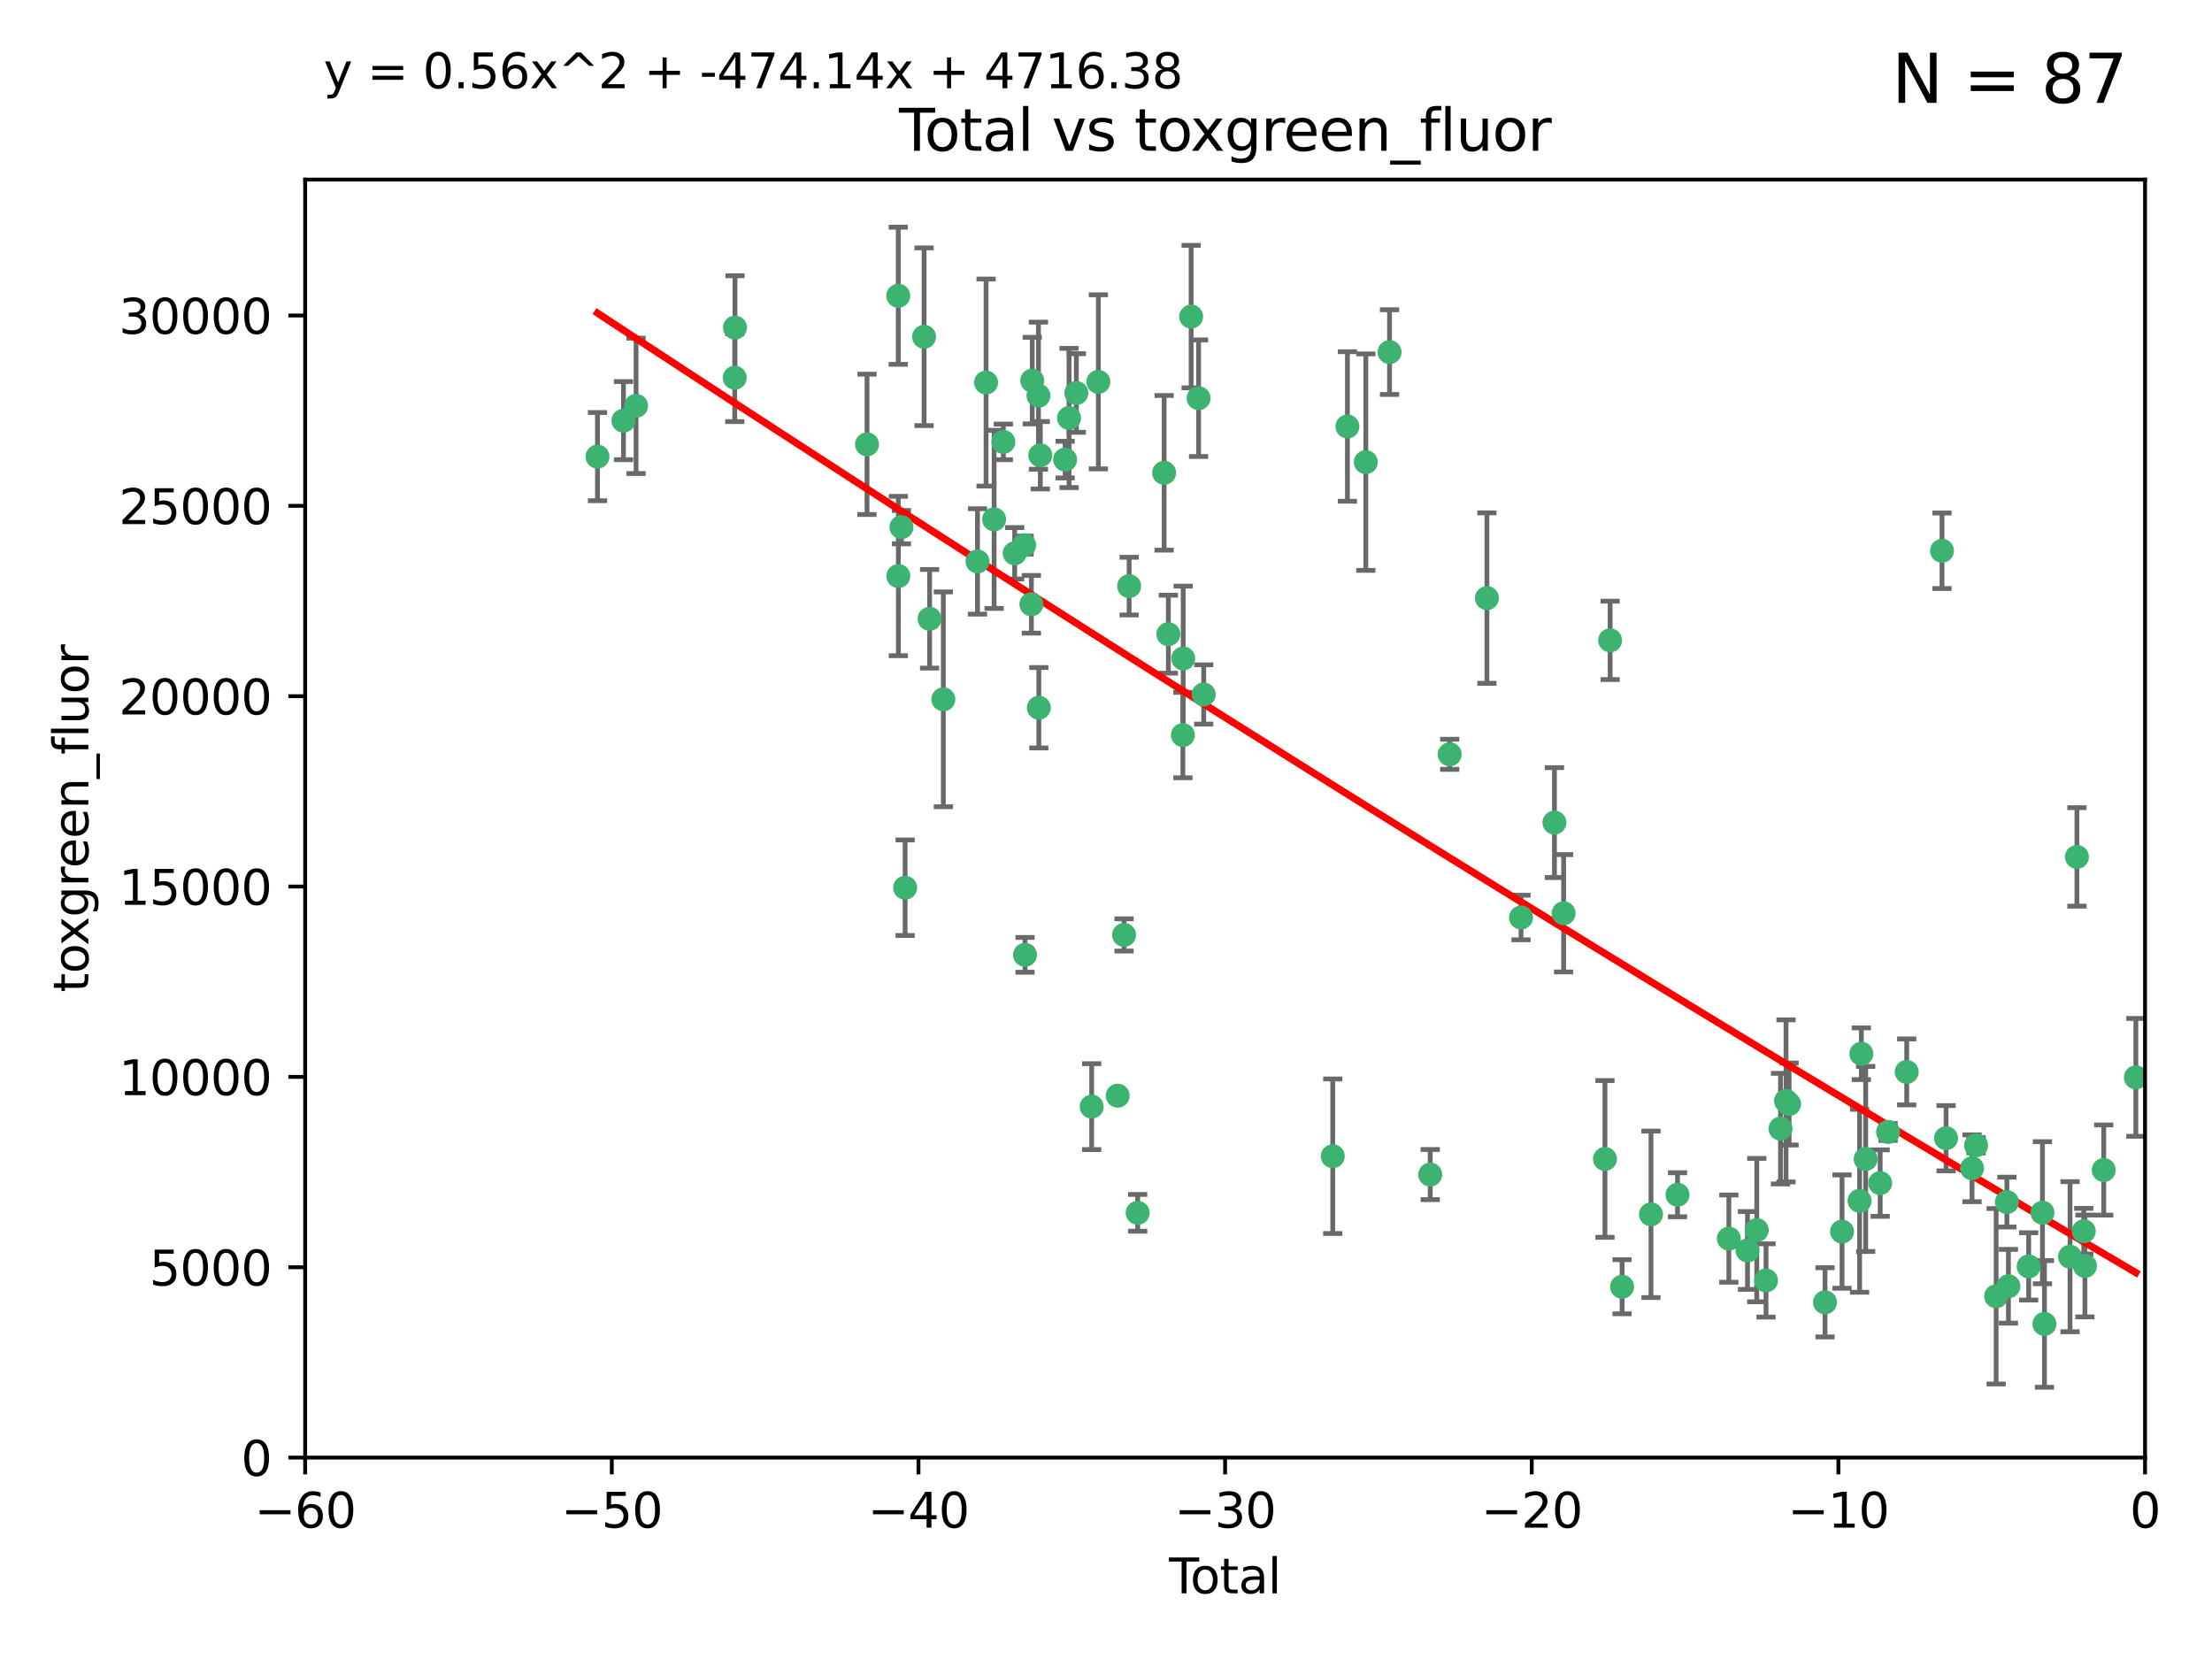 <?xml version="1.0" encoding="utf-8" standalone="no"?>
<!DOCTYPE svg PUBLIC "-//W3C//DTD SVG 1.1//EN"
  "http://www.w3.org/Graphics/SVG/1.1/DTD/svg11.dtd">
<svg xmlns:xlink="http://www.w3.org/1999/xlink" width="460.8pt" height="345.6pt" viewBox="0 0 460.8 345.6" xmlns="http://www.w3.org/2000/svg" version="1.1">
 <defs>
  <style type="text/css">*{stroke-linejoin: round; stroke-linecap: butt}</style>
 </defs>
 <g id="figure_1">
  <g id="patch_1">
   <path d="M 0 345.6 
L 460.8 345.6 
L 460.8 0 
L 0 0 
z
" style="fill: #ffffff"/>
  </g>
  <g id="axes_1">
   <g id="patch_2">
    <path d="M 63.571 303.64 
L 446.85 303.64 
L 446.85 37.411 
L 63.571 37.411 
z
" style="fill: #ffffff"/>
   </g>
   <g id="PathCollection_1">
    <defs>
     <path id="ma4615476ec" d="M 0 1.118 
C 0.297 1.118 0.581 1 0.791 0.791 
C 1 0.581 1.118 0.297 1.118 0 
C 1.118 -0.297 1 -0.581 0.791 -0.791 
C 0.581 -1 0.297 -1.118 0 -1.118 
C -0.297 -1.118 -0.581 -1 -0.791 -0.791 
C -1 -0.581 -1.118 -0.297 -1.118 0 
C -1.118 0.297 -1 0.581 -0.791 0.791 
C -0.581 1 -0.297 1.118 0 1.118 
z
" style="stroke: #3cb371"/>
    </defs>
    <g clip-path="url(#pbecd5aa2ce)">
     <use xlink:href="#ma4615476ec" x="124.468" y="95.12" style="fill: #3cb371; stroke: #3cb371"/>
     <use xlink:href="#ma4615476ec" x="129.877" y="87.626" style="fill: #3cb371; stroke: #3cb371"/>
     <use xlink:href="#ma4615476ec" x="132.505" y="84.546" style="fill: #3cb371; stroke: #3cb371"/>
     <use xlink:href="#ma4615476ec" x="153.06" y="78.686" style="fill: #3cb371; stroke: #3cb371"/>
     <use xlink:href="#ma4615476ec" x="153.109" y="68.245" style="fill: #3cb371; stroke: #3cb371"/>
     <use xlink:href="#ma4615476ec" x="180.613" y="92.564" style="fill: #3cb371; stroke: #3cb371"/>
     <use xlink:href="#ma4615476ec" x="187.124" y="61.614" style="fill: #3cb371; stroke: #3cb371"/>
     <use xlink:href="#ma4615476ec" x="187.142" y="119.997" style="fill: #3cb371; stroke: #3cb371"/>
     <use xlink:href="#ma4615476ec" x="187.787" y="109.814" style="fill: #3cb371; stroke: #3cb371"/>
     <use xlink:href="#ma4615476ec" x="188.558" y="184.932" style="fill: #3cb371; stroke: #3cb371"/>
     <use xlink:href="#ma4615476ec" x="192.505" y="70.152" style="fill: #3cb371; stroke: #3cb371"/>
     <use xlink:href="#ma4615476ec" x="193.65" y="128.909" style="fill: #3cb371; stroke: #3cb371"/>
     <use xlink:href="#ma4615476ec" x="196.516" y="145.68" style="fill: #3cb371; stroke: #3cb371"/>
     <use xlink:href="#ma4615476ec" x="203.628" y="116.959" style="fill: #3cb371; stroke: #3cb371"/>
     <use xlink:href="#ma4615476ec" x="205.416" y="79.693" style="fill: #3cb371; stroke: #3cb371"/>
     <use xlink:href="#ma4615476ec" x="207.094" y="108.191" style="fill: #3cb371; stroke: #3cb371"/>
     <use xlink:href="#ma4615476ec" x="209.013" y="92.054" style="fill: #3cb371; stroke: #3cb371"/>
     <use xlink:href="#ma4615476ec" x="211.376" y="115.259" style="fill: #3cb371; stroke: #3cb371"/>
     <use xlink:href="#ma4615476ec" x="213.346" y="113.569" style="fill: #3cb371; stroke: #3cb371"/>
     <use xlink:href="#ma4615476ec" x="213.53" y="198.911" style="fill: #3cb371; stroke: #3cb371"/>
     <use xlink:href="#ma4615476ec" x="214.858" y="125.886" style="fill: #3cb371; stroke: #3cb371"/>
     <use xlink:href="#ma4615476ec" x="215.034" y="79.283" style="fill: #3cb371; stroke: #3cb371"/>
     <use xlink:href="#ma4615476ec" x="216.33" y="82.429" style="fill: #3cb371; stroke: #3cb371"/>
     <use xlink:href="#ma4615476ec" x="216.408" y="147.433" style="fill: #3cb371; stroke: #3cb371"/>
     <use xlink:href="#ma4615476ec" x="216.713" y="94.844" style="fill: #3cb371; stroke: #3cb371"/>
     <use xlink:href="#ma4615476ec" x="221.886" y="95.747" style="fill: #3cb371; stroke: #3cb371"/>
     <use xlink:href="#ma4615476ec" x="222.705" y="87.071" style="fill: #3cb371; stroke: #3cb371"/>
     <use xlink:href="#ma4615476ec" x="224.223" y="81.868" style="fill: #3cb371; stroke: #3cb371"/>
     <use xlink:href="#ma4615476ec" x="227.415" y="230.533" style="fill: #3cb371; stroke: #3cb371"/>
     <use xlink:href="#ma4615476ec" x="228.807" y="79.543" style="fill: #3cb371; stroke: #3cb371"/>
     <use xlink:href="#ma4615476ec" x="232.839" y="228.251" style="fill: #3cb371; stroke: #3cb371"/>
     <use xlink:href="#ma4615476ec" x="234.16" y="194.763" style="fill: #3cb371; stroke: #3cb371"/>
     <use xlink:href="#ma4615476ec" x="235.222" y="122.1" style="fill: #3cb371; stroke: #3cb371"/>
     <use xlink:href="#ma4615476ec" x="236.998" y="252.655" style="fill: #3cb371; stroke: #3cb371"/>
     <use xlink:href="#ma4615476ec" x="242.509" y="98.497" style="fill: #3cb371; stroke: #3cb371"/>
     <use xlink:href="#ma4615476ec" x="243.389" y="132.112" style="fill: #3cb371; stroke: #3cb371"/>
     <use xlink:href="#ma4615476ec" x="246.416" y="153.125" style="fill: #3cb371; stroke: #3cb371"/>
     <use xlink:href="#ma4615476ec" x="246.481" y="137.163" style="fill: #3cb371; stroke: #3cb371"/>
     <use xlink:href="#ma4615476ec" x="248.137" y="65.954" style="fill: #3cb371; stroke: #3cb371"/>
     <use xlink:href="#ma4615476ec" x="249.689" y="82.947" style="fill: #3cb371; stroke: #3cb371"/>
     <use xlink:href="#ma4615476ec" x="250.755" y="144.666" style="fill: #3cb371; stroke: #3cb371"/>
     <use xlink:href="#ma4615476ec" x="277.635" y="240.865" style="fill: #3cb371; stroke: #3cb371"/>
     <use xlink:href="#ma4615476ec" x="280.693" y="88.842" style="fill: #3cb371; stroke: #3cb371"/>
     <use xlink:href="#ma4615476ec" x="284.523" y="96.269" style="fill: #3cb371; stroke: #3cb371"/>
     <use xlink:href="#ma4615476ec" x="289.467" y="73.353" style="fill: #3cb371; stroke: #3cb371"/>
     <use xlink:href="#ma4615476ec" x="297.94" y="244.684" style="fill: #3cb371; stroke: #3cb371"/>
     <use xlink:href="#ma4615476ec" x="301.998" y="157.137" style="fill: #3cb371; stroke: #3cb371"/>
     <use xlink:href="#ma4615476ec" x="309.75" y="124.593" style="fill: #3cb371; stroke: #3cb371"/>
     <use xlink:href="#ma4615476ec" x="316.858" y="191.136" style="fill: #3cb371; stroke: #3cb371"/>
     <use xlink:href="#ma4615476ec" x="323.821" y="171.359" style="fill: #3cb371; stroke: #3cb371"/>
     <use xlink:href="#ma4615476ec" x="325.73" y="190.25" style="fill: #3cb371; stroke: #3cb371"/>
     <use xlink:href="#ma4615476ec" x="334.342" y="241.429" style="fill: #3cb371; stroke: #3cb371"/>
     <use xlink:href="#ma4615476ec" x="335.418" y="133.397" style="fill: #3cb371; stroke: #3cb371"/>
     <use xlink:href="#ma4615476ec" x="337.906" y="268.05" style="fill: #3cb371; stroke: #3cb371"/>
     <use xlink:href="#ma4615476ec" x="343.931" y="252.966" style="fill: #3cb371; stroke: #3cb371"/>
     <use xlink:href="#ma4615476ec" x="349.456" y="248.888" style="fill: #3cb371; stroke: #3cb371"/>
     <use xlink:href="#ma4615476ec" x="360.15" y="258.023" style="fill: #3cb371; stroke: #3cb371"/>
     <use xlink:href="#ma4615476ec" x="364.037" y="260.494" style="fill: #3cb371; stroke: #3cb371"/>
     <use xlink:href="#ma4615476ec" x="365.969" y="256.254" style="fill: #3cb371; stroke: #3cb371"/>
     <use xlink:href="#ma4615476ec" x="367.891" y="266.742" style="fill: #3cb371; stroke: #3cb371"/>
     <use xlink:href="#ma4615476ec" x="370.913" y="235.121" style="fill: #3cb371; stroke: #3cb371"/>
     <use xlink:href="#ma4615476ec" x="372.061" y="229.34" style="fill: #3cb371; stroke: #3cb371"/>
     <use xlink:href="#ma4615476ec" x="372.7" y="229.983" style="fill: #3cb371; stroke: #3cb371"/>
     <use xlink:href="#ma4615476ec" x="380.181" y="271.301" style="fill: #3cb371; stroke: #3cb371"/>
     <use xlink:href="#ma4615476ec" x="383.73" y="256.56" style="fill: #3cb371; stroke: #3cb371"/>
     <use xlink:href="#ma4615476ec" x="387.387" y="250.148" style="fill: #3cb371; stroke: #3cb371"/>
     <use xlink:href="#ma4615476ec" x="387.751" y="219.512" style="fill: #3cb371; stroke: #3cb371"/>
     <use xlink:href="#ma4615476ec" x="388.656" y="241.433" style="fill: #3cb371; stroke: #3cb371"/>
     <use xlink:href="#ma4615476ec" x="391.674" y="246.458" style="fill: #3cb371; stroke: #3cb371"/>
     <use xlink:href="#ma4615476ec" x="393.325" y="235.812" style="fill: #3cb371; stroke: #3cb371"/>
     <use xlink:href="#ma4615476ec" x="397.202" y="223.302" style="fill: #3cb371; stroke: #3cb371"/>
     <use xlink:href="#ma4615476ec" x="404.555" y="114.733" style="fill: #3cb371; stroke: #3cb371"/>
     <use xlink:href="#ma4615476ec" x="405.4" y="237.111" style="fill: #3cb371; stroke: #3cb371"/>
     <use xlink:href="#ma4615476ec" x="410.811" y="243.372" style="fill: #3cb371; stroke: #3cb371"/>
     <use xlink:href="#ma4615476ec" x="411.653" y="238.586" style="fill: #3cb371; stroke: #3cb371"/>
     <use xlink:href="#ma4615476ec" x="415.834" y="270.034" style="fill: #3cb371; stroke: #3cb371"/>
     <use xlink:href="#ma4615476ec" x="418.073" y="250.416" style="fill: #3cb371; stroke: #3cb371"/>
     <use xlink:href="#ma4615476ec" x="418.393" y="267.951" style="fill: #3cb371; stroke: #3cb371"/>
     <use xlink:href="#ma4615476ec" x="422.61" y="263.811" style="fill: #3cb371; stroke: #3cb371"/>
     <use xlink:href="#ma4615476ec" x="425.482" y="252.631" style="fill: #3cb371; stroke: #3cb371"/>
     <use xlink:href="#ma4615476ec" x="425.895" y="275.805" style="fill: #3cb371; stroke: #3cb371"/>
     <use xlink:href="#ma4615476ec" x="431.226" y="261.795" style="fill: #3cb371; stroke: #3cb371"/>
     <use xlink:href="#ma4615476ec" x="432.66" y="178.51" style="fill: #3cb371; stroke: #3cb371"/>
     <use xlink:href="#ma4615476ec" x="434.085" y="256.489" style="fill: #3cb371; stroke: #3cb371"/>
     <use xlink:href="#ma4615476ec" x="434.329" y="263.727" style="fill: #3cb371; stroke: #3cb371"/>
     <use xlink:href="#ma4615476ec" x="438.245" y="243.74" style="fill: #3cb371; stroke: #3cb371"/>
     <use xlink:href="#ma4615476ec" x="444.939" y="224.435" style="fill: #3cb371; stroke: #3cb371"/>
    </g>
   </g>
   <g id="matplotlib.axis_1">
    <g id="xtick_1">
     <g id="line2d_1">
      <defs>
       <path id="mc63a61d002" d="M 0 0 
L 0 3.5 
" style="stroke: #000000; stroke-width: 0.8"/>
      </defs>
      <g>
       <use xlink:href="#mc63a61d002" x="63.571" y="303.64" style="stroke: #000000; stroke-width: 0.8"/>
      </g>
     </g>
     <g id="text_1">
      <!-- −60 -->
      <g transform="translate(53.019 318.238)scale(0.1 -0.1)">
       <defs>
        <path id="DejaVuSans-2212" d="M 678 2272 
L 4684 2272 
L 4684 1741 
L 678 1741 
L 678 2272 
z
" transform="scale(0.016)"/>
        <path id="DejaVuSans-36" d="M 2113 2584 
Q 1688 2584 1439 2293 
Q 1191 2003 1191 1497 
Q 1191 994 1439 701 
Q 1688 409 2113 409 
Q 2538 409 2786 701 
Q 3034 994 3034 1497 
Q 3034 2003 2786 2293 
Q 2538 2584 2113 2584 
z
M 3366 4563 
L 3366 3988 
Q 3128 4100 2886 4159 
Q 2644 4219 2406 4219 
Q 1781 4219 1451 3797 
Q 1122 3375 1075 2522 
Q 1259 2794 1537 2939 
Q 1816 3084 2150 3084 
Q 2853 3084 3261 2657 
Q 3669 2231 3669 1497 
Q 3669 778 3244 343 
Q 2819 -91 2113 -91 
Q 1303 -91 875 529 
Q 447 1150 447 2328 
Q 447 3434 972 4092 
Q 1497 4750 2381 4750 
Q 2619 4750 2861 4703 
Q 3103 4656 3366 4563 
z
" transform="scale(0.016)"/>
        <path id="DejaVuSans-30" d="M 2034 4250 
Q 1547 4250 1301 3770 
Q 1056 3291 1056 2328 
Q 1056 1369 1301 889 
Q 1547 409 2034 409 
Q 2525 409 2770 889 
Q 3016 1369 3016 2328 
Q 3016 3291 2770 3770 
Q 2525 4250 2034 4250 
z
M 2034 4750 
Q 2819 4750 3233 4129 
Q 3647 3509 3647 2328 
Q 3647 1150 3233 529 
Q 2819 -91 2034 -91 
Q 1250 -91 836 529 
Q 422 1150 422 2328 
Q 422 3509 836 4129 
Q 1250 4750 2034 4750 
z
" transform="scale(0.016)"/>
       </defs>
       <use xlink:href="#DejaVuSans-2212"/>
       <use xlink:href="#DejaVuSans-36" x="83.789"/>
       <use xlink:href="#DejaVuSans-30" x="147.412"/>
      </g>
     </g>
    </g>
    <g id="xtick_2">
     <g id="line2d_2">
      <g>
       <use xlink:href="#mc63a61d002" x="127.451" y="303.64" style="stroke: #000000; stroke-width: 0.8"/>
      </g>
     </g>
     <g id="text_2">
      <!-- −50 -->
      <g transform="translate(116.899 318.238)scale(0.1 -0.1)">
       <defs>
        <path id="DejaVuSans-35" d="M 691 4666 
L 3169 4666 
L 3169 4134 
L 1269 4134 
L 1269 2991 
Q 1406 3038 1543 3061 
Q 1681 3084 1819 3084 
Q 2600 3084 3056 2656 
Q 3513 2228 3513 1497 
Q 3513 744 3044 326 
Q 2575 -91 1722 -91 
Q 1428 -91 1123 -41 
Q 819 9 494 109 
L 494 744 
Q 775 591 1075 516 
Q 1375 441 1709 441 
Q 2250 441 2565 725 
Q 2881 1009 2881 1497 
Q 2881 1984 2565 2268 
Q 2250 2553 1709 2553 
Q 1456 2553 1204 2497 
Q 953 2441 691 2322 
L 691 4666 
z
" transform="scale(0.016)"/>
       </defs>
       <use xlink:href="#DejaVuSans-2212"/>
       <use xlink:href="#DejaVuSans-35" x="83.789"/>
       <use xlink:href="#DejaVuSans-30" x="147.412"/>
      </g>
     </g>
    </g>
    <g id="xtick_3">
     <g id="line2d_3">
      <g>
       <use xlink:href="#mc63a61d002" x="191.331" y="303.64" style="stroke: #000000; stroke-width: 0.8"/>
      </g>
     </g>
     <g id="text_3">
      <!-- −40 -->
      <g transform="translate(180.778 318.238)scale(0.1 -0.1)">
       <defs>
        <path id="DejaVuSans-34" d="M 2419 4116 
L 825 1625 
L 2419 1625 
L 2419 4116 
z
M 2253 4666 
L 3047 4666 
L 3047 1625 
L 3713 1625 
L 3713 1100 
L 3047 1100 
L 3047 0 
L 2419 0 
L 2419 1100 
L 313 1100 
L 313 1709 
L 2253 4666 
z
" transform="scale(0.016)"/>
       </defs>
       <use xlink:href="#DejaVuSans-2212"/>
       <use xlink:href="#DejaVuSans-34" x="83.789"/>
       <use xlink:href="#DejaVuSans-30" x="147.412"/>
      </g>
     </g>
    </g>
    <g id="xtick_4">
     <g id="line2d_4">
      <g>
       <use xlink:href="#mc63a61d002" x="255.211" y="303.64" style="stroke: #000000; stroke-width: 0.8"/>
      </g>
     </g>
     <g id="text_4">
      <!-- −30 -->
      <g transform="translate(244.658 318.238)scale(0.1 -0.1)">
       <defs>
        <path id="DejaVuSans-33" d="M 2597 2516 
Q 3050 2419 3304 2112 
Q 3559 1806 3559 1356 
Q 3559 666 3084 287 
Q 2609 -91 1734 -91 
Q 1441 -91 1130 -33 
Q 819 25 488 141 
L 488 750 
Q 750 597 1062 519 
Q 1375 441 1716 441 
Q 2309 441 2620 675 
Q 2931 909 2931 1356 
Q 2931 1769 2642 2001 
Q 2353 2234 1838 2234 
L 1294 2234 
L 1294 2753 
L 1863 2753 
Q 2328 2753 2575 2939 
Q 2822 3125 2822 3475 
Q 2822 3834 2567 4026 
Q 2313 4219 1838 4219 
Q 1578 4219 1281 4162 
Q 984 4106 628 3988 
L 628 4550 
Q 988 4650 1302 4700 
Q 1616 4750 1894 4750 
Q 2613 4750 3031 4423 
Q 3450 4097 3450 3541 
Q 3450 3153 3228 2886 
Q 3006 2619 2597 2516 
z
" transform="scale(0.016)"/>
       </defs>
       <use xlink:href="#DejaVuSans-2212"/>
       <use xlink:href="#DejaVuSans-33" x="83.789"/>
       <use xlink:href="#DejaVuSans-30" x="147.412"/>
      </g>
     </g>
    </g>
    <g id="xtick_5">
     <g id="line2d_5">
      <g>
       <use xlink:href="#mc63a61d002" x="319.09" y="303.64" style="stroke: #000000; stroke-width: 0.8"/>
      </g>
     </g>
     <g id="text_5">
      <!-- −20 -->
      <g transform="translate(308.538 318.238)scale(0.1 -0.1)">
       <defs>
        <path id="DejaVuSans-32" d="M 1228 531 
L 3431 531 
L 3431 0 
L 469 0 
L 469 531 
Q 828 903 1448 1529 
Q 2069 2156 2228 2338 
Q 2531 2678 2651 2914 
Q 2772 3150 2772 3378 
Q 2772 3750 2511 3984 
Q 2250 4219 1831 4219 
Q 1534 4219 1204 4116 
Q 875 4013 500 3803 
L 500 4441 
Q 881 4594 1212 4672 
Q 1544 4750 1819 4750 
Q 2544 4750 2975 4387 
Q 3406 4025 3406 3419 
Q 3406 3131 3298 2873 
Q 3191 2616 2906 2266 
Q 2828 2175 2409 1742 
Q 1991 1309 1228 531 
z
" transform="scale(0.016)"/>
       </defs>
       <use xlink:href="#DejaVuSans-2212"/>
       <use xlink:href="#DejaVuSans-32" x="83.789"/>
       <use xlink:href="#DejaVuSans-30" x="147.412"/>
      </g>
     </g>
    </g>
    <g id="xtick_6">
     <g id="line2d_6">
      <g>
       <use xlink:href="#mc63a61d002" x="382.97" y="303.64" style="stroke: #000000; stroke-width: 0.8"/>
      </g>
     </g>
     <g id="text_6">
      <!-- −10 -->
      <g transform="translate(372.418 318.238)scale(0.1 -0.1)">
       <defs>
        <path id="DejaVuSans-31" d="M 794 531 
L 1825 531 
L 1825 4091 
L 703 3866 
L 703 4441 
L 1819 4666 
L 2450 4666 
L 2450 531 
L 3481 531 
L 3481 0 
L 794 0 
L 794 531 
z
" transform="scale(0.016)"/>
       </defs>
       <use xlink:href="#DejaVuSans-2212"/>
       <use xlink:href="#DejaVuSans-31" x="83.789"/>
       <use xlink:href="#DejaVuSans-30" x="147.412"/>
      </g>
     </g>
    </g>
    <g id="xtick_7">
     <g id="line2d_7">
      <g>
       <use xlink:href="#mc63a61d002" x="446.85" y="303.64" style="stroke: #000000; stroke-width: 0.8"/>
      </g>
     </g>
     <g id="text_7">
      <!-- 0 -->
      <g transform="translate(443.669 318.238)scale(0.1 -0.1)">
       <use xlink:href="#DejaVuSans-30"/>
      </g>
     </g>
    </g>
    <g id="text_8">
     <!-- Total -->
     <g transform="translate(243.534 331.917)scale(0.1 -0.1)">
      <defs>
       <path id="DejaVuSans-54" d="M -19 4666 
L 3928 4666 
L 3928 4134 
L 2272 4134 
L 2272 0 
L 1638 0 
L 1638 4134 
L -19 4134 
L -19 4666 
z
" transform="scale(0.016)"/>
       <path id="DejaVuSans-6f" d="M 1959 3097 
Q 1497 3097 1228 2736 
Q 959 2375 959 1747 
Q 959 1119 1226 758 
Q 1494 397 1959 397 
Q 2419 397 2687 759 
Q 2956 1122 2956 1747 
Q 2956 2369 2687 2733 
Q 2419 3097 1959 3097 
z
M 1959 3584 
Q 2709 3584 3137 3096 
Q 3566 2609 3566 1747 
Q 3566 888 3137 398 
Q 2709 -91 1959 -91 
Q 1206 -91 779 398 
Q 353 888 353 1747 
Q 353 2609 779 3096 
Q 1206 3584 1959 3584 
z
" transform="scale(0.016)"/>
       <path id="DejaVuSans-74" d="M 1172 4494 
L 1172 3500 
L 2356 3500 
L 2356 3053 
L 1172 3053 
L 1172 1153 
Q 1172 725 1289 603 
Q 1406 481 1766 481 
L 2356 481 
L 2356 0 
L 1766 0 
Q 1100 0 847 248 
Q 594 497 594 1153 
L 594 3053 
L 172 3053 
L 172 3500 
L 594 3500 
L 594 4494 
L 1172 4494 
z
" transform="scale(0.016)"/>
       <path id="DejaVuSans-61" d="M 2194 1759 
Q 1497 1759 1228 1600 
Q 959 1441 959 1056 
Q 959 750 1161 570 
Q 1363 391 1709 391 
Q 2188 391 2477 730 
Q 2766 1069 2766 1631 
L 2766 1759 
L 2194 1759 
z
M 3341 1997 
L 3341 0 
L 2766 0 
L 2766 531 
Q 2569 213 2275 61 
Q 1981 -91 1556 -91 
Q 1019 -91 701 211 
Q 384 513 384 1019 
Q 384 1609 779 1909 
Q 1175 2209 1959 2209 
L 2766 2209 
L 2766 2266 
Q 2766 2663 2505 2880 
Q 2244 3097 1772 3097 
Q 1472 3097 1187 3025 
Q 903 2953 641 2809 
L 641 3341 
Q 956 3463 1253 3523 
Q 1550 3584 1831 3584 
Q 2591 3584 2966 3190 
Q 3341 2797 3341 1997 
z
" transform="scale(0.016)"/>
       <path id="DejaVuSans-6c" d="M 603 4863 
L 1178 4863 
L 1178 0 
L 603 0 
L 603 4863 
z
" transform="scale(0.016)"/>
      </defs>
      <use xlink:href="#DejaVuSans-54"/>
      <use xlink:href="#DejaVuSans-6f" x="44.084"/>
      <use xlink:href="#DejaVuSans-74" x="105.266"/>
      <use xlink:href="#DejaVuSans-61" x="144.475"/>
      <use xlink:href="#DejaVuSans-6c" x="205.754"/>
     </g>
    </g>
   </g>
   <g id="matplotlib.axis_2">
    <g id="ytick_1">
     <g id="line2d_8">
      <defs>
       <path id="me55d1d4135" d="M 0 0 
L -3.5 0 
" style="stroke: #000000; stroke-width: 0.8"/>
      </defs>
      <g>
       <use xlink:href="#me55d1d4135" x="63.571" y="303.64" style="stroke: #000000; stroke-width: 0.8"/>
      </g>
     </g>
     <g id="text_9">
      <!-- 0 -->
      <g transform="translate(50.209 307.439)scale(0.1 -0.1)">
       <use xlink:href="#DejaVuSans-30"/>
      </g>
     </g>
    </g>
    <g id="ytick_2">
     <g id="line2d_9">
      <g>
       <use xlink:href="#me55d1d4135" x="63.571" y="263.988" style="stroke: #000000; stroke-width: 0.8"/>
      </g>
     </g>
     <g id="text_10">
      <!-- 5000 -->
      <g transform="translate(31.121 267.787)scale(0.1 -0.1)">
       <use xlink:href="#DejaVuSans-35"/>
       <use xlink:href="#DejaVuSans-30" x="63.623"/>
       <use xlink:href="#DejaVuSans-30" x="127.246"/>
       <use xlink:href="#DejaVuSans-30" x="190.869"/>
      </g>
     </g>
    </g>
    <g id="ytick_3">
     <g id="line2d_10">
      <g>
       <use xlink:href="#me55d1d4135" x="63.571" y="224.336" style="stroke: #000000; stroke-width: 0.8"/>
      </g>
     </g>
     <g id="text_11">
      <!-- 10000 -->
      <g transform="translate(24.759 228.135)scale(0.1 -0.1)">
       <use xlink:href="#DejaVuSans-31"/>
       <use xlink:href="#DejaVuSans-30" x="63.623"/>
       <use xlink:href="#DejaVuSans-30" x="127.246"/>
       <use xlink:href="#DejaVuSans-30" x="190.869"/>
       <use xlink:href="#DejaVuSans-30" x="254.492"/>
      </g>
     </g>
    </g>
    <g id="ytick_4">
     <g id="line2d_11">
      <g>
       <use xlink:href="#me55d1d4135" x="63.571" y="184.684" style="stroke: #000000; stroke-width: 0.8"/>
      </g>
     </g>
     <g id="text_12">
      <!-- 15000 -->
      <g transform="translate(24.759 188.483)scale(0.1 -0.1)">
       <use xlink:href="#DejaVuSans-31"/>
       <use xlink:href="#DejaVuSans-35" x="63.623"/>
       <use xlink:href="#DejaVuSans-30" x="127.246"/>
       <use xlink:href="#DejaVuSans-30" x="190.869"/>
       <use xlink:href="#DejaVuSans-30" x="254.492"/>
      </g>
     </g>
    </g>
    <g id="ytick_5">
     <g id="line2d_12">
      <g>
       <use xlink:href="#me55d1d4135" x="63.571" y="145.031" style="stroke: #000000; stroke-width: 0.8"/>
      </g>
     </g>
     <g id="text_13">
      <!-- 20000 -->
      <g transform="translate(24.759 148.831)scale(0.1 -0.1)">
       <use xlink:href="#DejaVuSans-32"/>
       <use xlink:href="#DejaVuSans-30" x="63.623"/>
       <use xlink:href="#DejaVuSans-30" x="127.246"/>
       <use xlink:href="#DejaVuSans-30" x="190.869"/>
       <use xlink:href="#DejaVuSans-30" x="254.492"/>
      </g>
     </g>
    </g>
    <g id="ytick_6">
     <g id="line2d_13">
      <g>
       <use xlink:href="#me55d1d4135" x="63.571" y="105.379" style="stroke: #000000; stroke-width: 0.8"/>
      </g>
     </g>
     <g id="text_14">
      <!-- 25000 -->
      <g transform="translate(24.759 109.178)scale(0.1 -0.1)">
       <use xlink:href="#DejaVuSans-32"/>
       <use xlink:href="#DejaVuSans-35" x="63.623"/>
       <use xlink:href="#DejaVuSans-30" x="127.246"/>
       <use xlink:href="#DejaVuSans-30" x="190.869"/>
       <use xlink:href="#DejaVuSans-30" x="254.492"/>
      </g>
     </g>
    </g>
    <g id="ytick_7">
     <g id="line2d_14">
      <g>
       <use xlink:href="#me55d1d4135" x="63.571" y="65.727" style="stroke: #000000; stroke-width: 0.8"/>
      </g>
     </g>
     <g id="text_15">
      <!-- 30000 -->
      <g transform="translate(24.759 69.526)scale(0.1 -0.1)">
       <use xlink:href="#DejaVuSans-33"/>
       <use xlink:href="#DejaVuSans-30" x="63.623"/>
       <use xlink:href="#DejaVuSans-30" x="127.246"/>
       <use xlink:href="#DejaVuSans-30" x="190.869"/>
       <use xlink:href="#DejaVuSans-30" x="254.492"/>
      </g>
     </g>
    </g>
    <g id="text_16">
     <!-- toxgreen_fluor -->
     <g transform="translate(18.401 206.72)rotate(-90)scale(0.1 -0.1)">
      <defs>
       <path id="DejaVuSans-78" d="M 3513 3500 
L 2247 1797 
L 3578 0 
L 2900 0 
L 1881 1375 
L 863 0 
L 184 0 
L 1544 1831 
L 300 3500 
L 978 3500 
L 1906 2253 
L 2834 3500 
L 3513 3500 
z
" transform="scale(0.016)"/>
       <path id="DejaVuSans-67" d="M 2906 1791 
Q 2906 2416 2648 2759 
Q 2391 3103 1925 3103 
Q 1463 3103 1205 2759 
Q 947 2416 947 1791 
Q 947 1169 1205 825 
Q 1463 481 1925 481 
Q 2391 481 2648 825 
Q 2906 1169 2906 1791 
z
M 3481 434 
Q 3481 -459 3084 -895 
Q 2688 -1331 1869 -1331 
Q 1566 -1331 1297 -1286 
Q 1028 -1241 775 -1147 
L 775 -588 
Q 1028 -725 1275 -790 
Q 1522 -856 1778 -856 
Q 2344 -856 2625 -561 
Q 2906 -266 2906 331 
L 2906 616 
Q 2728 306 2450 153 
Q 2172 0 1784 0 
Q 1141 0 747 490 
Q 353 981 353 1791 
Q 353 2603 747 3093 
Q 1141 3584 1784 3584 
Q 2172 3584 2450 3431 
Q 2728 3278 2906 2969 
L 2906 3500 
L 3481 3500 
L 3481 434 
z
" transform="scale(0.016)"/>
       <path id="DejaVuSans-72" d="M 2631 2963 
Q 2534 3019 2420 3045 
Q 2306 3072 2169 3072 
Q 1681 3072 1420 2755 
Q 1159 2438 1159 1844 
L 1159 0 
L 581 0 
L 581 3500 
L 1159 3500 
L 1159 2956 
Q 1341 3275 1631 3429 
Q 1922 3584 2338 3584 
Q 2397 3584 2469 3576 
Q 2541 3569 2628 3553 
L 2631 2963 
z
" transform="scale(0.016)"/>
       <path id="DejaVuSans-65" d="M 3597 1894 
L 3597 1613 
L 953 1613 
Q 991 1019 1311 708 
Q 1631 397 2203 397 
Q 2534 397 2845 478 
Q 3156 559 3463 722 
L 3463 178 
Q 3153 47 2828 -22 
Q 2503 -91 2169 -91 
Q 1331 -91 842 396 
Q 353 884 353 1716 
Q 353 2575 817 3079 
Q 1281 3584 2069 3584 
Q 2775 3584 3186 3129 
Q 3597 2675 3597 1894 
z
M 3022 2063 
Q 3016 2534 2758 2815 
Q 2500 3097 2075 3097 
Q 1594 3097 1305 2825 
Q 1016 2553 972 2059 
L 3022 2063 
z
" transform="scale(0.016)"/>
       <path id="DejaVuSans-6e" d="M 3513 2113 
L 3513 0 
L 2938 0 
L 2938 2094 
Q 2938 2591 2744 2837 
Q 2550 3084 2163 3084 
Q 1697 3084 1428 2787 
Q 1159 2491 1159 1978 
L 1159 0 
L 581 0 
L 581 3500 
L 1159 3500 
L 1159 2956 
Q 1366 3272 1645 3428 
Q 1925 3584 2291 3584 
Q 2894 3584 3203 3211 
Q 3513 2838 3513 2113 
z
" transform="scale(0.016)"/>
       <path id="DejaVuSans-5f" d="M 3263 -1063 
L 3263 -1509 
L -63 -1509 
L -63 -1063 
L 3263 -1063 
z
" transform="scale(0.016)"/>
       <path id="DejaVuSans-66" d="M 2375 4863 
L 2375 4384 
L 1825 4384 
Q 1516 4384 1395 4259 
Q 1275 4134 1275 3809 
L 1275 3500 
L 2222 3500 
L 2222 3053 
L 1275 3053 
L 1275 0 
L 697 0 
L 697 3053 
L 147 3053 
L 147 3500 
L 697 3500 
L 697 3744 
Q 697 4328 969 4595 
Q 1241 4863 1831 4863 
L 2375 4863 
z
" transform="scale(0.016)"/>
       <path id="DejaVuSans-75" d="M 544 1381 
L 544 3500 
L 1119 3500 
L 1119 1403 
Q 1119 906 1312 657 
Q 1506 409 1894 409 
Q 2359 409 2629 706 
Q 2900 1003 2900 1516 
L 2900 3500 
L 3475 3500 
L 3475 0 
L 2900 0 
L 2900 538 
Q 2691 219 2414 64 
Q 2138 -91 1772 -91 
Q 1169 -91 856 284 
Q 544 659 544 1381 
z
M 1991 3584 
L 1991 3584 
z
" transform="scale(0.016)"/>
      </defs>
      <use xlink:href="#DejaVuSans-74"/>
      <use xlink:href="#DejaVuSans-6f" x="39.209"/>
      <use xlink:href="#DejaVuSans-78" x="97.266"/>
      <use xlink:href="#DejaVuSans-67" x="156.445"/>
      <use xlink:href="#DejaVuSans-72" x="219.922"/>
      <use xlink:href="#DejaVuSans-65" x="258.785"/>
      <use xlink:href="#DejaVuSans-65" x="320.309"/>
      <use xlink:href="#DejaVuSans-6e" x="381.832"/>
      <use xlink:href="#DejaVuSans-5f" x="445.211"/>
      <use xlink:href="#DejaVuSans-66" x="495.211"/>
      <use xlink:href="#DejaVuSans-6c" x="530.416"/>
      <use xlink:href="#DejaVuSans-75" x="558.199"/>
      <use xlink:href="#DejaVuSans-6f" x="621.578"/>
      <use xlink:href="#DejaVuSans-72" x="682.76"/>
     </g>
    </g>
   </g>
   <g id="LineCollection_1">
    <path d="M 124.468 104.304 
L 124.468 85.936 
" clip-path="url(#pbecd5aa2ce)" style="fill: none; stroke: #696969"/>
    <path d="M 129.877 95.764 
L 129.877 79.489 
" clip-path="url(#pbecd5aa2ce)" style="fill: none; stroke: #696969"/>
    <path d="M 132.505 98.644 
L 132.505 70.448 
" clip-path="url(#pbecd5aa2ce)" style="fill: none; stroke: #696969"/>
    <path d="M 153.06 87.827 
L 153.06 69.545 
" clip-path="url(#pbecd5aa2ce)" style="fill: none; stroke: #696969"/>
    <path d="M 153.109 79.05 
L 153.109 57.44 
" clip-path="url(#pbecd5aa2ce)" style="fill: none; stroke: #696969"/>
    <path d="M 180.613 107.179 
L 180.613 77.949 
" clip-path="url(#pbecd5aa2ce)" style="fill: none; stroke: #696969"/>
    <path d="M 187.124 75.896 
L 187.124 47.331 
" clip-path="url(#pbecd5aa2ce)" style="fill: none; stroke: #696969"/>
    <path d="M 187.142 136.594 
L 187.142 103.4 
" clip-path="url(#pbecd5aa2ce)" style="fill: none; stroke: #696969"/>
    <path d="M 187.787 113.284 
L 187.787 106.343 
" clip-path="url(#pbecd5aa2ce)" style="fill: none; stroke: #696969"/>
    <path d="M 188.558 194.882 
L 188.558 174.983 
" clip-path="url(#pbecd5aa2ce)" style="fill: none; stroke: #696969"/>
    <path d="M 192.505 88.667 
L 192.505 51.638 
" clip-path="url(#pbecd5aa2ce)" style="fill: none; stroke: #696969"/>
    <path d="M 193.65 139.184 
L 193.65 118.634 
" clip-path="url(#pbecd5aa2ce)" style="fill: none; stroke: #696969"/>
    <path d="M 196.516 168.055 
L 196.516 123.306 
" clip-path="url(#pbecd5aa2ce)" style="fill: none; stroke: #696969"/>
    <path d="M 203.628 127.938 
L 203.628 105.98 
" clip-path="url(#pbecd5aa2ce)" style="fill: none; stroke: #696969"/>
    <path d="M 205.416 101.259 
L 205.416 58.126 
" clip-path="url(#pbecd5aa2ce)" style="fill: none; stroke: #696969"/>
    <path d="M 207.094 126.744 
L 207.094 89.638 
" clip-path="url(#pbecd5aa2ce)" style="fill: none; stroke: #696969"/>
    <path d="M 209.013 95.764 
L 209.013 88.343 
" clip-path="url(#pbecd5aa2ce)" style="fill: none; stroke: #696969"/>
    <path d="M 211.376 120.615 
L 211.376 109.904 
" clip-path="url(#pbecd5aa2ce)" style="fill: none; stroke: #696969"/>
    <path d="M 213.346 115.454 
L 213.346 111.684 
" clip-path="url(#pbecd5aa2ce)" style="fill: none; stroke: #696969"/>
    <path d="M 213.53 202.538 
L 213.53 195.284 
" clip-path="url(#pbecd5aa2ce)" style="fill: none; stroke: #696969"/>
    <path d="M 214.858 131.895 
L 214.858 119.876 
" clip-path="url(#pbecd5aa2ce)" style="fill: none; stroke: #696969"/>
    <path d="M 215.034 88.3 
L 215.034 70.265 
" clip-path="url(#pbecd5aa2ce)" style="fill: none; stroke: #696969"/>
    <path d="M 216.33 97.751 
L 216.33 67.108 
" clip-path="url(#pbecd5aa2ce)" style="fill: none; stroke: #696969"/>
    <path d="M 216.408 155.811 
L 216.408 139.055 
" clip-path="url(#pbecd5aa2ce)" style="fill: none; stroke: #696969"/>
    <path d="M 216.713 101.864 
L 216.713 87.824 
" clip-path="url(#pbecd5aa2ce)" style="fill: none; stroke: #696969"/>
    <path d="M 221.886 99.567 
L 221.886 91.927 
" clip-path="url(#pbecd5aa2ce)" style="fill: none; stroke: #696969"/>
    <path d="M 222.705 101.573 
L 222.705 72.568 
" clip-path="url(#pbecd5aa2ce)" style="fill: none; stroke: #696969"/>
    <path d="M 224.223 90.058 
L 224.223 73.677 
" clip-path="url(#pbecd5aa2ce)" style="fill: none; stroke: #696969"/>
    <path d="M 227.415 239.483 
L 227.415 221.583 
" clip-path="url(#pbecd5aa2ce)" style="fill: none; stroke: #696969"/>
    <path d="M 228.807 97.676 
L 228.807 61.409 
" clip-path="url(#pbecd5aa2ce)" style="fill: none; stroke: #696969"/>
    <path d="M 232.839 229.084 
L 232.839 227.417 
" clip-path="url(#pbecd5aa2ce)" style="fill: none; stroke: #696969"/>
    <path d="M 234.16 198.124 
L 234.16 191.402 
" clip-path="url(#pbecd5aa2ce)" style="fill: none; stroke: #696969"/>
    <path d="M 235.222 128.11 
L 235.222 116.09 
" clip-path="url(#pbecd5aa2ce)" style="fill: none; stroke: #696969"/>
    <path d="M 236.998 256.485 
L 236.998 248.825 
" clip-path="url(#pbecd5aa2ce)" style="fill: none; stroke: #696969"/>
    <path d="M 242.509 114.606 
L 242.509 82.387 
" clip-path="url(#pbecd5aa2ce)" style="fill: none; stroke: #696969"/>
    <path d="M 243.389 140.239 
L 243.389 123.985 
" clip-path="url(#pbecd5aa2ce)" style="fill: none; stroke: #696969"/>
    <path d="M 246.416 162.021 
L 246.416 144.23 
" clip-path="url(#pbecd5aa2ce)" style="fill: none; stroke: #696969"/>
    <path d="M 246.481 152.223 
L 246.481 122.103 
" clip-path="url(#pbecd5aa2ce)" style="fill: none; stroke: #696969"/>
    <path d="M 248.137 80.795 
L 248.137 51.112 
" clip-path="url(#pbecd5aa2ce)" style="fill: none; stroke: #696969"/>
    <path d="M 249.689 95.088 
L 249.689 70.806 
" clip-path="url(#pbecd5aa2ce)" style="fill: none; stroke: #696969"/>
    <path d="M 250.755 150.84 
L 250.755 138.491 
" clip-path="url(#pbecd5aa2ce)" style="fill: none; stroke: #696969"/>
    <path d="M 277.635 256.957 
L 277.635 224.772 
" clip-path="url(#pbecd5aa2ce)" style="fill: none; stroke: #696969"/>
    <path d="M 280.693 104.418 
L 280.693 73.266 
" clip-path="url(#pbecd5aa2ce)" style="fill: none; stroke: #696969"/>
    <path d="M 284.523 118.817 
L 284.523 73.721 
" clip-path="url(#pbecd5aa2ce)" style="fill: none; stroke: #696969"/>
    <path d="M 289.467 82.18 
L 289.467 64.525 
" clip-path="url(#pbecd5aa2ce)" style="fill: none; stroke: #696969"/>
    <path d="M 297.94 249.902 
L 297.94 239.466 
" clip-path="url(#pbecd5aa2ce)" style="fill: none; stroke: #696969"/>
    <path d="M 301.998 160.272 
L 301.998 154.002 
" clip-path="url(#pbecd5aa2ce)" style="fill: none; stroke: #696969"/>
    <path d="M 309.75 142.345 
L 309.75 106.841 
" clip-path="url(#pbecd5aa2ce)" style="fill: none; stroke: #696969"/>
    <path d="M 316.858 195.781 
L 316.858 186.49 
" clip-path="url(#pbecd5aa2ce)" style="fill: none; stroke: #696969"/>
    <path d="M 323.821 182.809 
L 323.821 159.909 
" clip-path="url(#pbecd5aa2ce)" style="fill: none; stroke: #696969"/>
    <path d="M 325.73 202.473 
L 325.73 178.028 
" clip-path="url(#pbecd5aa2ce)" style="fill: none; stroke: #696969"/>
    <path d="M 334.342 257.755 
L 334.342 225.102 
" clip-path="url(#pbecd5aa2ce)" style="fill: none; stroke: #696969"/>
    <path d="M 335.418 141.56 
L 335.418 125.234 
" clip-path="url(#pbecd5aa2ce)" style="fill: none; stroke: #696969"/>
    <path d="M 337.906 273.685 
L 337.906 262.416 
" clip-path="url(#pbecd5aa2ce)" style="fill: none; stroke: #696969"/>
    <path d="M 343.931 270.302 
L 343.931 235.63 
" clip-path="url(#pbecd5aa2ce)" style="fill: none; stroke: #696969"/>
    <path d="M 349.456 253.468 
L 349.456 244.308 
" clip-path="url(#pbecd5aa2ce)" style="fill: none; stroke: #696969"/>
    <path d="M 360.15 267.111 
L 360.15 248.935 
" clip-path="url(#pbecd5aa2ce)" style="fill: none; stroke: #696969"/>
    <path d="M 364.037 268.601 
L 364.037 252.387 
" clip-path="url(#pbecd5aa2ce)" style="fill: none; stroke: #696969"/>
    <path d="M 365.969 271.194 
L 365.969 241.315 
" clip-path="url(#pbecd5aa2ce)" style="fill: none; stroke: #696969"/>
    <path d="M 367.891 274.374 
L 367.891 259.111 
" clip-path="url(#pbecd5aa2ce)" style="fill: none; stroke: #696969"/>
    <path d="M 370.913 246.641 
L 370.913 223.601 
" clip-path="url(#pbecd5aa2ce)" style="fill: none; stroke: #696969"/>
    <path d="M 372.061 246.223 
L 372.061 212.456 
" clip-path="url(#pbecd5aa2ce)" style="fill: none; stroke: #696969"/>
    <path d="M 372.7 238.521 
L 372.7 221.445 
" clip-path="url(#pbecd5aa2ce)" style="fill: none; stroke: #696969"/>
    <path d="M 380.181 278.508 
L 380.181 264.093 
" clip-path="url(#pbecd5aa2ce)" style="fill: none; stroke: #696969"/>
    <path d="M 383.73 268.368 
L 383.73 244.753 
" clip-path="url(#pbecd5aa2ce)" style="fill: none; stroke: #696969"/>
    <path d="M 387.387 269.198 
L 387.387 231.098 
" clip-path="url(#pbecd5aa2ce)" style="fill: none; stroke: #696969"/>
    <path d="M 387.751 224.901 
L 387.751 214.122 
" clip-path="url(#pbecd5aa2ce)" style="fill: none; stroke: #696969"/>
    <path d="M 388.656 260.708 
L 388.656 222.157 
" clip-path="url(#pbecd5aa2ce)" style="fill: none; stroke: #696969"/>
    <path d="M 391.674 253.384 
L 391.674 239.533 
" clip-path="url(#pbecd5aa2ce)" style="fill: none; stroke: #696969"/>
    <path d="M 393.325 237.567 
L 393.325 234.057 
" clip-path="url(#pbecd5aa2ce)" style="fill: none; stroke: #696969"/>
    <path d="M 397.202 230.176 
L 397.202 216.427 
" clip-path="url(#pbecd5aa2ce)" style="fill: none; stroke: #696969"/>
    <path d="M 404.555 122.598 
L 404.555 106.869 
" clip-path="url(#pbecd5aa2ce)" style="fill: none; stroke: #696969"/>
    <path d="M 405.4 243.911 
L 405.4 230.31 
" clip-path="url(#pbecd5aa2ce)" style="fill: none; stroke: #696969"/>
    <path d="M 410.811 250.336 
L 410.811 236.408 
" clip-path="url(#pbecd5aa2ce)" style="fill: none; stroke: #696969"/>
    <path d="M 411.653 240.175 
L 411.653 236.996 
" clip-path="url(#pbecd5aa2ce)" style="fill: none; stroke: #696969"/>
    <path d="M 415.834 288.304 
L 415.834 251.763 
" clip-path="url(#pbecd5aa2ce)" style="fill: none; stroke: #696969"/>
    <path d="M 418.073 255.609 
L 418.073 245.223 
" clip-path="url(#pbecd5aa2ce)" style="fill: none; stroke: #696969"/>
    <path d="M 418.393 275.631 
L 418.393 260.271 
" clip-path="url(#pbecd5aa2ce)" style="fill: none; stroke: #696969"/>
    <path d="M 422.61 270.824 
L 422.61 256.798 
" clip-path="url(#pbecd5aa2ce)" style="fill: none; stroke: #696969"/>
    <path d="M 425.482 267.428 
L 425.482 237.833 
" clip-path="url(#pbecd5aa2ce)" style="fill: none; stroke: #696969"/>
    <path d="M 425.895 288.999 
L 425.895 262.612 
" clip-path="url(#pbecd5aa2ce)" style="fill: none; stroke: #696969"/>
    <path d="M 431.226 277.427 
L 431.226 246.163 
" clip-path="url(#pbecd5aa2ce)" style="fill: none; stroke: #696969"/>
    <path d="M 432.66 188.769 
L 432.66 168.25 
" clip-path="url(#pbecd5aa2ce)" style="fill: none; stroke: #696969"/>
    <path d="M 434.085 261.249 
L 434.085 251.728 
" clip-path="url(#pbecd5aa2ce)" style="fill: none; stroke: #696969"/>
    <path d="M 434.329 274.339 
L 434.329 253.115 
" clip-path="url(#pbecd5aa2ce)" style="fill: none; stroke: #696969"/>
    <path d="M 438.245 253.126 
L 438.245 234.354 
" clip-path="url(#pbecd5aa2ce)" style="fill: none; stroke: #696969"/>
    <path d="M 444.939 236.707 
L 444.939 212.163 
" clip-path="url(#pbecd5aa2ce)" style="fill: none; stroke: #696969"/>
   </g>
   <g id="line2d_15">
    <defs>
     <path id="m7e8b01c26c" d="M 2 0 
L -2 -0 
" style="stroke: #696969"/>
    </defs>
    <g clip-path="url(#pbecd5aa2ce)">
     <use xlink:href="#m7e8b01c26c" x="124.468" y="104.304" style="fill: #696969; stroke: #696969"/>
     <use xlink:href="#m7e8b01c26c" x="129.877" y="95.764" style="fill: #696969; stroke: #696969"/>
     <use xlink:href="#m7e8b01c26c" x="132.505" y="98.644" style="fill: #696969; stroke: #696969"/>
     <use xlink:href="#m7e8b01c26c" x="153.06" y="87.827" style="fill: #696969; stroke: #696969"/>
     <use xlink:href="#m7e8b01c26c" x="153.109" y="79.05" style="fill: #696969; stroke: #696969"/>
     <use xlink:href="#m7e8b01c26c" x="180.613" y="107.179" style="fill: #696969; stroke: #696969"/>
     <use xlink:href="#m7e8b01c26c" x="187.124" y="75.896" style="fill: #696969; stroke: #696969"/>
     <use xlink:href="#m7e8b01c26c" x="187.142" y="136.594" style="fill: #696969; stroke: #696969"/>
     <use xlink:href="#m7e8b01c26c" x="187.787" y="113.284" style="fill: #696969; stroke: #696969"/>
     <use xlink:href="#m7e8b01c26c" x="188.558" y="194.882" style="fill: #696969; stroke: #696969"/>
     <use xlink:href="#m7e8b01c26c" x="192.505" y="88.667" style="fill: #696969; stroke: #696969"/>
     <use xlink:href="#m7e8b01c26c" x="193.65" y="139.184" style="fill: #696969; stroke: #696969"/>
     <use xlink:href="#m7e8b01c26c" x="196.516" y="168.055" style="fill: #696969; stroke: #696969"/>
     <use xlink:href="#m7e8b01c26c" x="203.628" y="127.938" style="fill: #696969; stroke: #696969"/>
     <use xlink:href="#m7e8b01c26c" x="205.416" y="101.259" style="fill: #696969; stroke: #696969"/>
     <use xlink:href="#m7e8b01c26c" x="207.094" y="126.744" style="fill: #696969; stroke: #696969"/>
     <use xlink:href="#m7e8b01c26c" x="209.013" y="95.764" style="fill: #696969; stroke: #696969"/>
     <use xlink:href="#m7e8b01c26c" x="211.376" y="120.615" style="fill: #696969; stroke: #696969"/>
     <use xlink:href="#m7e8b01c26c" x="213.346" y="115.454" style="fill: #696969; stroke: #696969"/>
     <use xlink:href="#m7e8b01c26c" x="213.53" y="202.538" style="fill: #696969; stroke: #696969"/>
     <use xlink:href="#m7e8b01c26c" x="214.858" y="131.895" style="fill: #696969; stroke: #696969"/>
     <use xlink:href="#m7e8b01c26c" x="215.034" y="88.3" style="fill: #696969; stroke: #696969"/>
     <use xlink:href="#m7e8b01c26c" x="216.33" y="97.751" style="fill: #696969; stroke: #696969"/>
     <use xlink:href="#m7e8b01c26c" x="216.408" y="155.811" style="fill: #696969; stroke: #696969"/>
     <use xlink:href="#m7e8b01c26c" x="216.713" y="101.864" style="fill: #696969; stroke: #696969"/>
     <use xlink:href="#m7e8b01c26c" x="221.886" y="99.567" style="fill: #696969; stroke: #696969"/>
     <use xlink:href="#m7e8b01c26c" x="222.705" y="101.573" style="fill: #696969; stroke: #696969"/>
     <use xlink:href="#m7e8b01c26c" x="224.223" y="90.058" style="fill: #696969; stroke: #696969"/>
     <use xlink:href="#m7e8b01c26c" x="227.415" y="239.483" style="fill: #696969; stroke: #696969"/>
     <use xlink:href="#m7e8b01c26c" x="228.807" y="97.676" style="fill: #696969; stroke: #696969"/>
     <use xlink:href="#m7e8b01c26c" x="232.839" y="229.084" style="fill: #696969; stroke: #696969"/>
     <use xlink:href="#m7e8b01c26c" x="234.16" y="198.124" style="fill: #696969; stroke: #696969"/>
     <use xlink:href="#m7e8b01c26c" x="235.222" y="128.11" style="fill: #696969; stroke: #696969"/>
     <use xlink:href="#m7e8b01c26c" x="236.998" y="256.485" style="fill: #696969; stroke: #696969"/>
     <use xlink:href="#m7e8b01c26c" x="242.509" y="114.606" style="fill: #696969; stroke: #696969"/>
     <use xlink:href="#m7e8b01c26c" x="243.389" y="140.239" style="fill: #696969; stroke: #696969"/>
     <use xlink:href="#m7e8b01c26c" x="246.416" y="162.021" style="fill: #696969; stroke: #696969"/>
     <use xlink:href="#m7e8b01c26c" x="246.481" y="152.223" style="fill: #696969; stroke: #696969"/>
     <use xlink:href="#m7e8b01c26c" x="248.137" y="80.795" style="fill: #696969; stroke: #696969"/>
     <use xlink:href="#m7e8b01c26c" x="249.689" y="95.088" style="fill: #696969; stroke: #696969"/>
     <use xlink:href="#m7e8b01c26c" x="250.755" y="150.84" style="fill: #696969; stroke: #696969"/>
     <use xlink:href="#m7e8b01c26c" x="277.635" y="256.957" style="fill: #696969; stroke: #696969"/>
     <use xlink:href="#m7e8b01c26c" x="280.693" y="104.418" style="fill: #696969; stroke: #696969"/>
     <use xlink:href="#m7e8b01c26c" x="284.523" y="118.817" style="fill: #696969; stroke: #696969"/>
     <use xlink:href="#m7e8b01c26c" x="289.467" y="82.18" style="fill: #696969; stroke: #696969"/>
     <use xlink:href="#m7e8b01c26c" x="297.94" y="249.902" style="fill: #696969; stroke: #696969"/>
     <use xlink:href="#m7e8b01c26c" x="301.998" y="160.272" style="fill: #696969; stroke: #696969"/>
     <use xlink:href="#m7e8b01c26c" x="309.75" y="142.345" style="fill: #696969; stroke: #696969"/>
     <use xlink:href="#m7e8b01c26c" x="316.858" y="195.781" style="fill: #696969; stroke: #696969"/>
     <use xlink:href="#m7e8b01c26c" x="323.821" y="182.809" style="fill: #696969; stroke: #696969"/>
     <use xlink:href="#m7e8b01c26c" x="325.73" y="202.473" style="fill: #696969; stroke: #696969"/>
     <use xlink:href="#m7e8b01c26c" x="334.342" y="257.755" style="fill: #696969; stroke: #696969"/>
     <use xlink:href="#m7e8b01c26c" x="335.418" y="141.56" style="fill: #696969; stroke: #696969"/>
     <use xlink:href="#m7e8b01c26c" x="337.906" y="273.685" style="fill: #696969; stroke: #696969"/>
     <use xlink:href="#m7e8b01c26c" x="343.931" y="270.302" style="fill: #696969; stroke: #696969"/>
     <use xlink:href="#m7e8b01c26c" x="349.456" y="253.468" style="fill: #696969; stroke: #696969"/>
     <use xlink:href="#m7e8b01c26c" x="360.15" y="267.111" style="fill: #696969; stroke: #696969"/>
     <use xlink:href="#m7e8b01c26c" x="364.037" y="268.601" style="fill: #696969; stroke: #696969"/>
     <use xlink:href="#m7e8b01c26c" x="365.969" y="271.194" style="fill: #696969; stroke: #696969"/>
     <use xlink:href="#m7e8b01c26c" x="367.891" y="274.374" style="fill: #696969; stroke: #696969"/>
     <use xlink:href="#m7e8b01c26c" x="370.913" y="246.641" style="fill: #696969; stroke: #696969"/>
     <use xlink:href="#m7e8b01c26c" x="372.061" y="246.223" style="fill: #696969; stroke: #696969"/>
     <use xlink:href="#m7e8b01c26c" x="372.7" y="238.521" style="fill: #696969; stroke: #696969"/>
     <use xlink:href="#m7e8b01c26c" x="380.181" y="278.508" style="fill: #696969; stroke: #696969"/>
     <use xlink:href="#m7e8b01c26c" x="383.73" y="268.368" style="fill: #696969; stroke: #696969"/>
     <use xlink:href="#m7e8b01c26c" x="387.387" y="269.198" style="fill: #696969; stroke: #696969"/>
     <use xlink:href="#m7e8b01c26c" x="387.751" y="224.901" style="fill: #696969; stroke: #696969"/>
     <use xlink:href="#m7e8b01c26c" x="388.656" y="260.708" style="fill: #696969; stroke: #696969"/>
     <use xlink:href="#m7e8b01c26c" x="391.674" y="253.384" style="fill: #696969; stroke: #696969"/>
     <use xlink:href="#m7e8b01c26c" x="393.325" y="237.567" style="fill: #696969; stroke: #696969"/>
     <use xlink:href="#m7e8b01c26c" x="397.202" y="230.176" style="fill: #696969; stroke: #696969"/>
     <use xlink:href="#m7e8b01c26c" x="404.555" y="122.598" style="fill: #696969; stroke: #696969"/>
     <use xlink:href="#m7e8b01c26c" x="405.4" y="243.911" style="fill: #696969; stroke: #696969"/>
     <use xlink:href="#m7e8b01c26c" x="410.811" y="250.336" style="fill: #696969; stroke: #696969"/>
     <use xlink:href="#m7e8b01c26c" x="411.653" y="240.175" style="fill: #696969; stroke: #696969"/>
     <use xlink:href="#m7e8b01c26c" x="415.834" y="288.304" style="fill: #696969; stroke: #696969"/>
     <use xlink:href="#m7e8b01c26c" x="418.073" y="255.609" style="fill: #696969; stroke: #696969"/>
     <use xlink:href="#m7e8b01c26c" x="418.393" y="275.631" style="fill: #696969; stroke: #696969"/>
     <use xlink:href="#m7e8b01c26c" x="422.61" y="270.824" style="fill: #696969; stroke: #696969"/>
     <use xlink:href="#m7e8b01c26c" x="425.482" y="267.428" style="fill: #696969; stroke: #696969"/>
     <use xlink:href="#m7e8b01c26c" x="425.895" y="288.999" style="fill: #696969; stroke: #696969"/>
     <use xlink:href="#m7e8b01c26c" x="431.226" y="277.427" style="fill: #696969; stroke: #696969"/>
     <use xlink:href="#m7e8b01c26c" x="432.66" y="188.769" style="fill: #696969; stroke: #696969"/>
     <use xlink:href="#m7e8b01c26c" x="434.085" y="261.249" style="fill: #696969; stroke: #696969"/>
     <use xlink:href="#m7e8b01c26c" x="434.329" y="274.339" style="fill: #696969; stroke: #696969"/>
     <use xlink:href="#m7e8b01c26c" x="438.245" y="253.126" style="fill: #696969; stroke: #696969"/>
     <use xlink:href="#m7e8b01c26c" x="444.939" y="236.707" style="fill: #696969; stroke: #696969"/>
    </g>
   </g>
   <g id="line2d_16">
    <g clip-path="url(#pbecd5aa2ce)">
     <use xlink:href="#m7e8b01c26c" x="124.468" y="85.936" style="fill: #696969; stroke: #696969"/>
     <use xlink:href="#m7e8b01c26c" x="129.877" y="79.489" style="fill: #696969; stroke: #696969"/>
     <use xlink:href="#m7e8b01c26c" x="132.505" y="70.448" style="fill: #696969; stroke: #696969"/>
     <use xlink:href="#m7e8b01c26c" x="153.06" y="69.545" style="fill: #696969; stroke: #696969"/>
     <use xlink:href="#m7e8b01c26c" x="153.109" y="57.44" style="fill: #696969; stroke: #696969"/>
     <use xlink:href="#m7e8b01c26c" x="180.613" y="77.949" style="fill: #696969; stroke: #696969"/>
     <use xlink:href="#m7e8b01c26c" x="187.124" y="47.331" style="fill: #696969; stroke: #696969"/>
     <use xlink:href="#m7e8b01c26c" x="187.142" y="103.4" style="fill: #696969; stroke: #696969"/>
     <use xlink:href="#m7e8b01c26c" x="187.787" y="106.343" style="fill: #696969; stroke: #696969"/>
     <use xlink:href="#m7e8b01c26c" x="188.558" y="174.983" style="fill: #696969; stroke: #696969"/>
     <use xlink:href="#m7e8b01c26c" x="192.505" y="51.638" style="fill: #696969; stroke: #696969"/>
     <use xlink:href="#m7e8b01c26c" x="193.65" y="118.634" style="fill: #696969; stroke: #696969"/>
     <use xlink:href="#m7e8b01c26c" x="196.516" y="123.306" style="fill: #696969; stroke: #696969"/>
     <use xlink:href="#m7e8b01c26c" x="203.628" y="105.98" style="fill: #696969; stroke: #696969"/>
     <use xlink:href="#m7e8b01c26c" x="205.416" y="58.126" style="fill: #696969; stroke: #696969"/>
     <use xlink:href="#m7e8b01c26c" x="207.094" y="89.638" style="fill: #696969; stroke: #696969"/>
     <use xlink:href="#m7e8b01c26c" x="209.013" y="88.343" style="fill: #696969; stroke: #696969"/>
     <use xlink:href="#m7e8b01c26c" x="211.376" y="109.904" style="fill: #696969; stroke: #696969"/>
     <use xlink:href="#m7e8b01c26c" x="213.346" y="111.684" style="fill: #696969; stroke: #696969"/>
     <use xlink:href="#m7e8b01c26c" x="213.53" y="195.284" style="fill: #696969; stroke: #696969"/>
     <use xlink:href="#m7e8b01c26c" x="214.858" y="119.876" style="fill: #696969; stroke: #696969"/>
     <use xlink:href="#m7e8b01c26c" x="215.034" y="70.265" style="fill: #696969; stroke: #696969"/>
     <use xlink:href="#m7e8b01c26c" x="216.33" y="67.108" style="fill: #696969; stroke: #696969"/>
     <use xlink:href="#m7e8b01c26c" x="216.408" y="139.055" style="fill: #696969; stroke: #696969"/>
     <use xlink:href="#m7e8b01c26c" x="216.713" y="87.824" style="fill: #696969; stroke: #696969"/>
     <use xlink:href="#m7e8b01c26c" x="221.886" y="91.927" style="fill: #696969; stroke: #696969"/>
     <use xlink:href="#m7e8b01c26c" x="222.705" y="72.568" style="fill: #696969; stroke: #696969"/>
     <use xlink:href="#m7e8b01c26c" x="224.223" y="73.677" style="fill: #696969; stroke: #696969"/>
     <use xlink:href="#m7e8b01c26c" x="227.415" y="221.583" style="fill: #696969; stroke: #696969"/>
     <use xlink:href="#m7e8b01c26c" x="228.807" y="61.409" style="fill: #696969; stroke: #696969"/>
     <use xlink:href="#m7e8b01c26c" x="232.839" y="227.417" style="fill: #696969; stroke: #696969"/>
     <use xlink:href="#m7e8b01c26c" x="234.16" y="191.402" style="fill: #696969; stroke: #696969"/>
     <use xlink:href="#m7e8b01c26c" x="235.222" y="116.09" style="fill: #696969; stroke: #696969"/>
     <use xlink:href="#m7e8b01c26c" x="236.998" y="248.825" style="fill: #696969; stroke: #696969"/>
     <use xlink:href="#m7e8b01c26c" x="242.509" y="82.387" style="fill: #696969; stroke: #696969"/>
     <use xlink:href="#m7e8b01c26c" x="243.389" y="123.985" style="fill: #696969; stroke: #696969"/>
     <use xlink:href="#m7e8b01c26c" x="246.416" y="144.23" style="fill: #696969; stroke: #696969"/>
     <use xlink:href="#m7e8b01c26c" x="246.481" y="122.103" style="fill: #696969; stroke: #696969"/>
     <use xlink:href="#m7e8b01c26c" x="248.137" y="51.112" style="fill: #696969; stroke: #696969"/>
     <use xlink:href="#m7e8b01c26c" x="249.689" y="70.806" style="fill: #696969; stroke: #696969"/>
     <use xlink:href="#m7e8b01c26c" x="250.755" y="138.491" style="fill: #696969; stroke: #696969"/>
     <use xlink:href="#m7e8b01c26c" x="277.635" y="224.772" style="fill: #696969; stroke: #696969"/>
     <use xlink:href="#m7e8b01c26c" x="280.693" y="73.266" style="fill: #696969; stroke: #696969"/>
     <use xlink:href="#m7e8b01c26c" x="284.523" y="73.721" style="fill: #696969; stroke: #696969"/>
     <use xlink:href="#m7e8b01c26c" x="289.467" y="64.525" style="fill: #696969; stroke: #696969"/>
     <use xlink:href="#m7e8b01c26c" x="297.94" y="239.466" style="fill: #696969; stroke: #696969"/>
     <use xlink:href="#m7e8b01c26c" x="301.998" y="154.002" style="fill: #696969; stroke: #696969"/>
     <use xlink:href="#m7e8b01c26c" x="309.75" y="106.841" style="fill: #696969; stroke: #696969"/>
     <use xlink:href="#m7e8b01c26c" x="316.858" y="186.49" style="fill: #696969; stroke: #696969"/>
     <use xlink:href="#m7e8b01c26c" x="323.821" y="159.909" style="fill: #696969; stroke: #696969"/>
     <use xlink:href="#m7e8b01c26c" x="325.73" y="178.028" style="fill: #696969; stroke: #696969"/>
     <use xlink:href="#m7e8b01c26c" x="334.342" y="225.102" style="fill: #696969; stroke: #696969"/>
     <use xlink:href="#m7e8b01c26c" x="335.418" y="125.234" style="fill: #696969; stroke: #696969"/>
     <use xlink:href="#m7e8b01c26c" x="337.906" y="262.416" style="fill: #696969; stroke: #696969"/>
     <use xlink:href="#m7e8b01c26c" x="343.931" y="235.63" style="fill: #696969; stroke: #696969"/>
     <use xlink:href="#m7e8b01c26c" x="349.456" y="244.308" style="fill: #696969; stroke: #696969"/>
     <use xlink:href="#m7e8b01c26c" x="360.15" y="248.935" style="fill: #696969; stroke: #696969"/>
     <use xlink:href="#m7e8b01c26c" x="364.037" y="252.387" style="fill: #696969; stroke: #696969"/>
     <use xlink:href="#m7e8b01c26c" x="365.969" y="241.315" style="fill: #696969; stroke: #696969"/>
     <use xlink:href="#m7e8b01c26c" x="367.891" y="259.111" style="fill: #696969; stroke: #696969"/>
     <use xlink:href="#m7e8b01c26c" x="370.913" y="223.601" style="fill: #696969; stroke: #696969"/>
     <use xlink:href="#m7e8b01c26c" x="372.061" y="212.456" style="fill: #696969; stroke: #696969"/>
     <use xlink:href="#m7e8b01c26c" x="372.7" y="221.445" style="fill: #696969; stroke: #696969"/>
     <use xlink:href="#m7e8b01c26c" x="380.181" y="264.093" style="fill: #696969; stroke: #696969"/>
     <use xlink:href="#m7e8b01c26c" x="383.73" y="244.753" style="fill: #696969; stroke: #696969"/>
     <use xlink:href="#m7e8b01c26c" x="387.387" y="231.098" style="fill: #696969; stroke: #696969"/>
     <use xlink:href="#m7e8b01c26c" x="387.751" y="214.122" style="fill: #696969; stroke: #696969"/>
     <use xlink:href="#m7e8b01c26c" x="388.656" y="222.157" style="fill: #696969; stroke: #696969"/>
     <use xlink:href="#m7e8b01c26c" x="391.674" y="239.533" style="fill: #696969; stroke: #696969"/>
     <use xlink:href="#m7e8b01c26c" x="393.325" y="234.057" style="fill: #696969; stroke: #696969"/>
     <use xlink:href="#m7e8b01c26c" x="397.202" y="216.427" style="fill: #696969; stroke: #696969"/>
     <use xlink:href="#m7e8b01c26c" x="404.555" y="106.869" style="fill: #696969; stroke: #696969"/>
     <use xlink:href="#m7e8b01c26c" x="405.4" y="230.31" style="fill: #696969; stroke: #696969"/>
     <use xlink:href="#m7e8b01c26c" x="410.811" y="236.408" style="fill: #696969; stroke: #696969"/>
     <use xlink:href="#m7e8b01c26c" x="411.653" y="236.996" style="fill: #696969; stroke: #696969"/>
     <use xlink:href="#m7e8b01c26c" x="415.834" y="251.763" style="fill: #696969; stroke: #696969"/>
     <use xlink:href="#m7e8b01c26c" x="418.073" y="245.223" style="fill: #696969; stroke: #696969"/>
     <use xlink:href="#m7e8b01c26c" x="418.393" y="260.271" style="fill: #696969; stroke: #696969"/>
     <use xlink:href="#m7e8b01c26c" x="422.61" y="256.798" style="fill: #696969; stroke: #696969"/>
     <use xlink:href="#m7e8b01c26c" x="425.482" y="237.833" style="fill: #696969; stroke: #696969"/>
     <use xlink:href="#m7e8b01c26c" x="425.895" y="262.612" style="fill: #696969; stroke: #696969"/>
     <use xlink:href="#m7e8b01c26c" x="431.226" y="246.163" style="fill: #696969; stroke: #696969"/>
     <use xlink:href="#m7e8b01c26c" x="432.66" y="168.25" style="fill: #696969; stroke: #696969"/>
     <use xlink:href="#m7e8b01c26c" x="434.085" y="251.728" style="fill: #696969; stroke: #696969"/>
     <use xlink:href="#m7e8b01c26c" x="434.329" y="253.115" style="fill: #696969; stroke: #696969"/>
     <use xlink:href="#m7e8b01c26c" x="438.245" y="234.354" style="fill: #696969; stroke: #696969"/>
     <use xlink:href="#m7e8b01c26c" x="444.939" y="212.163" style="fill: #696969; stroke: #696969"/>
    </g>
   </g>
   <g id="line2d_17">
    <path d="M 124.468 65.221 
L 129.877 68.779 
L 132.505 70.506 
L 153.06 83.959 
L 153.109 83.991 
L 180.613 101.848 
L 187.124 106.051 
L 187.142 106.062 
L 187.787 106.479 
L 188.558 106.976 
L 192.505 109.518 
L 193.65 110.255 
L 196.516 112.098 
L 203.628 116.665 
L 205.416 117.811 
L 207.094 118.886 
L 209.013 120.115 
L 211.376 121.627 
L 213.346 122.887 
L 213.53 123.004 
L 214.858 123.853 
L 215.034 123.965 
L 216.33 124.793 
L 216.408 124.843 
L 216.713 125.038 
L 221.886 128.337 
L 222.705 128.859 
L 224.223 129.826 
L 227.415 131.858 
L 228.807 132.743 
L 232.839 135.305 
L 234.16 136.144 
L 235.222 136.818 
L 236.998 137.944 
L 242.509 141.435 
L 243.389 141.992 
L 246.416 143.906 
L 246.481 143.948 
L 248.137 144.993 
L 249.689 145.974 
L 250.755 146.646 
L 277.635 163.532 
L 280.693 165.443 
L 284.523 167.834 
L 289.467 170.915 
L 297.94 176.183 
L 301.998 178.701 
L 309.75 183.501 
L 316.858 187.89 
L 323.821 192.18 
L 325.73 193.354 
L 334.342 198.641 
L 335.418 199.301 
L 337.906 200.824 
L 343.931 204.509 
L 349.456 207.881 
L 360.15 214.389 
L 364.037 216.748 
L 365.969 217.92 
L 367.891 219.085 
L 370.913 220.914 
L 372.061 221.609 
L 372.7 221.995 
L 380.181 226.513 
L 383.73 228.652 
L 387.387 230.853 
L 387.751 231.072 
L 388.656 231.616 
L 391.674 233.429 
L 393.325 234.42 
L 397.202 236.746 
L 404.555 241.147 
L 405.4 241.653 
L 410.811 244.883 
L 411.653 245.385 
L 415.834 247.876 
L 418.073 249.208 
L 418.393 249.399 
L 422.61 251.905 
L 425.482 253.61 
L 425.895 253.855 
L 431.226 257.014 
L 432.66 257.862 
L 434.085 258.705 
L 434.329 258.85 
L 438.245 261.164 
L 444.939 265.112 
" clip-path="url(#pbecd5aa2ce)" style="fill: none; stroke: #ff0000; stroke-width: 1.5; stroke-linecap: square"/>
   </g>
   <g id="line2d_18">
    <defs>
     <path id="m1d7a5fa1e4" d="M 0 2 
C 0.53 2 1.039 1.789 1.414 1.414 
C 1.789 1.039 2 0.53 2 0 
C 2 -0.53 1.789 -1.039 1.414 -1.414 
C 1.039 -1.789 0.53 -2 0 -2 
C -0.53 -2 -1.039 -1.789 -1.414 -1.414 
C -1.789 -1.039 -2 -0.53 -2 0 
C -2 0.53 -1.789 1.039 -1.414 1.414 
C -1.039 1.789 -0.53 2 0 2 
z
" style="stroke: #3cb371"/>
    </defs>
    <g clip-path="url(#pbecd5aa2ce)">
     <use xlink:href="#m1d7a5fa1e4" x="124.468" y="95.12" style="fill: #3cb371; stroke: #3cb371"/>
     <use xlink:href="#m1d7a5fa1e4" x="129.877" y="87.626" style="fill: #3cb371; stroke: #3cb371"/>
     <use xlink:href="#m1d7a5fa1e4" x="132.505" y="84.546" style="fill: #3cb371; stroke: #3cb371"/>
     <use xlink:href="#m1d7a5fa1e4" x="153.06" y="78.686" style="fill: #3cb371; stroke: #3cb371"/>
     <use xlink:href="#m1d7a5fa1e4" x="153.109" y="68.245" style="fill: #3cb371; stroke: #3cb371"/>
     <use xlink:href="#m1d7a5fa1e4" x="180.613" y="92.564" style="fill: #3cb371; stroke: #3cb371"/>
     <use xlink:href="#m1d7a5fa1e4" x="187.124" y="61.614" style="fill: #3cb371; stroke: #3cb371"/>
     <use xlink:href="#m1d7a5fa1e4" x="187.142" y="119.997" style="fill: #3cb371; stroke: #3cb371"/>
     <use xlink:href="#m1d7a5fa1e4" x="187.787" y="109.814" style="fill: #3cb371; stroke: #3cb371"/>
     <use xlink:href="#m1d7a5fa1e4" x="188.558" y="184.932" style="fill: #3cb371; stroke: #3cb371"/>
     <use xlink:href="#m1d7a5fa1e4" x="192.505" y="70.152" style="fill: #3cb371; stroke: #3cb371"/>
     <use xlink:href="#m1d7a5fa1e4" x="193.65" y="128.909" style="fill: #3cb371; stroke: #3cb371"/>
     <use xlink:href="#m1d7a5fa1e4" x="196.516" y="145.68" style="fill: #3cb371; stroke: #3cb371"/>
     <use xlink:href="#m1d7a5fa1e4" x="203.628" y="116.959" style="fill: #3cb371; stroke: #3cb371"/>
     <use xlink:href="#m1d7a5fa1e4" x="205.416" y="79.693" style="fill: #3cb371; stroke: #3cb371"/>
     <use xlink:href="#m1d7a5fa1e4" x="207.094" y="108.191" style="fill: #3cb371; stroke: #3cb371"/>
     <use xlink:href="#m1d7a5fa1e4" x="209.013" y="92.054" style="fill: #3cb371; stroke: #3cb371"/>
     <use xlink:href="#m1d7a5fa1e4" x="211.376" y="115.259" style="fill: #3cb371; stroke: #3cb371"/>
     <use xlink:href="#m1d7a5fa1e4" x="213.346" y="113.569" style="fill: #3cb371; stroke: #3cb371"/>
     <use xlink:href="#m1d7a5fa1e4" x="213.53" y="198.911" style="fill: #3cb371; stroke: #3cb371"/>
     <use xlink:href="#m1d7a5fa1e4" x="214.858" y="125.886" style="fill: #3cb371; stroke: #3cb371"/>
     <use xlink:href="#m1d7a5fa1e4" x="215.034" y="79.283" style="fill: #3cb371; stroke: #3cb371"/>
     <use xlink:href="#m1d7a5fa1e4" x="216.33" y="82.429" style="fill: #3cb371; stroke: #3cb371"/>
     <use xlink:href="#m1d7a5fa1e4" x="216.408" y="147.433" style="fill: #3cb371; stroke: #3cb371"/>
     <use xlink:href="#m1d7a5fa1e4" x="216.713" y="94.844" style="fill: #3cb371; stroke: #3cb371"/>
     <use xlink:href="#m1d7a5fa1e4" x="221.886" y="95.747" style="fill: #3cb371; stroke: #3cb371"/>
     <use xlink:href="#m1d7a5fa1e4" x="222.705" y="87.071" style="fill: #3cb371; stroke: #3cb371"/>
     <use xlink:href="#m1d7a5fa1e4" x="224.223" y="81.868" style="fill: #3cb371; stroke: #3cb371"/>
     <use xlink:href="#m1d7a5fa1e4" x="227.415" y="230.533" style="fill: #3cb371; stroke: #3cb371"/>
     <use xlink:href="#m1d7a5fa1e4" x="228.807" y="79.543" style="fill: #3cb371; stroke: #3cb371"/>
     <use xlink:href="#m1d7a5fa1e4" x="232.839" y="228.251" style="fill: #3cb371; stroke: #3cb371"/>
     <use xlink:href="#m1d7a5fa1e4" x="234.16" y="194.763" style="fill: #3cb371; stroke: #3cb371"/>
     <use xlink:href="#m1d7a5fa1e4" x="235.222" y="122.1" style="fill: #3cb371; stroke: #3cb371"/>
     <use xlink:href="#m1d7a5fa1e4" x="236.998" y="252.655" style="fill: #3cb371; stroke: #3cb371"/>
     <use xlink:href="#m1d7a5fa1e4" x="242.509" y="98.497" style="fill: #3cb371; stroke: #3cb371"/>
     <use xlink:href="#m1d7a5fa1e4" x="243.389" y="132.112" style="fill: #3cb371; stroke: #3cb371"/>
     <use xlink:href="#m1d7a5fa1e4" x="246.416" y="153.125" style="fill: #3cb371; stroke: #3cb371"/>
     <use xlink:href="#m1d7a5fa1e4" x="246.481" y="137.163" style="fill: #3cb371; stroke: #3cb371"/>
     <use xlink:href="#m1d7a5fa1e4" x="248.137" y="65.954" style="fill: #3cb371; stroke: #3cb371"/>
     <use xlink:href="#m1d7a5fa1e4" x="249.689" y="82.947" style="fill: #3cb371; stroke: #3cb371"/>
     <use xlink:href="#m1d7a5fa1e4" x="250.755" y="144.666" style="fill: #3cb371; stroke: #3cb371"/>
     <use xlink:href="#m1d7a5fa1e4" x="277.635" y="240.865" style="fill: #3cb371; stroke: #3cb371"/>
     <use xlink:href="#m1d7a5fa1e4" x="280.693" y="88.842" style="fill: #3cb371; stroke: #3cb371"/>
     <use xlink:href="#m1d7a5fa1e4" x="284.523" y="96.269" style="fill: #3cb371; stroke: #3cb371"/>
     <use xlink:href="#m1d7a5fa1e4" x="289.467" y="73.353" style="fill: #3cb371; stroke: #3cb371"/>
     <use xlink:href="#m1d7a5fa1e4" x="297.94" y="244.684" style="fill: #3cb371; stroke: #3cb371"/>
     <use xlink:href="#m1d7a5fa1e4" x="301.998" y="157.137" style="fill: #3cb371; stroke: #3cb371"/>
     <use xlink:href="#m1d7a5fa1e4" x="309.75" y="124.593" style="fill: #3cb371; stroke: #3cb371"/>
     <use xlink:href="#m1d7a5fa1e4" x="316.858" y="191.136" style="fill: #3cb371; stroke: #3cb371"/>
     <use xlink:href="#m1d7a5fa1e4" x="323.821" y="171.359" style="fill: #3cb371; stroke: #3cb371"/>
     <use xlink:href="#m1d7a5fa1e4" x="325.73" y="190.25" style="fill: #3cb371; stroke: #3cb371"/>
     <use xlink:href="#m1d7a5fa1e4" x="334.342" y="241.429" style="fill: #3cb371; stroke: #3cb371"/>
     <use xlink:href="#m1d7a5fa1e4" x="335.418" y="133.397" style="fill: #3cb371; stroke: #3cb371"/>
     <use xlink:href="#m1d7a5fa1e4" x="337.906" y="268.05" style="fill: #3cb371; stroke: #3cb371"/>
     <use xlink:href="#m1d7a5fa1e4" x="343.931" y="252.966" style="fill: #3cb371; stroke: #3cb371"/>
     <use xlink:href="#m1d7a5fa1e4" x="349.456" y="248.888" style="fill: #3cb371; stroke: #3cb371"/>
     <use xlink:href="#m1d7a5fa1e4" x="360.15" y="258.023" style="fill: #3cb371; stroke: #3cb371"/>
     <use xlink:href="#m1d7a5fa1e4" x="364.037" y="260.494" style="fill: #3cb371; stroke: #3cb371"/>
     <use xlink:href="#m1d7a5fa1e4" x="365.969" y="256.254" style="fill: #3cb371; stroke: #3cb371"/>
     <use xlink:href="#m1d7a5fa1e4" x="367.891" y="266.742" style="fill: #3cb371; stroke: #3cb371"/>
     <use xlink:href="#m1d7a5fa1e4" x="370.913" y="235.121" style="fill: #3cb371; stroke: #3cb371"/>
     <use xlink:href="#m1d7a5fa1e4" x="372.061" y="229.34" style="fill: #3cb371; stroke: #3cb371"/>
     <use xlink:href="#m1d7a5fa1e4" x="372.7" y="229.983" style="fill: #3cb371; stroke: #3cb371"/>
     <use xlink:href="#m1d7a5fa1e4" x="380.181" y="271.301" style="fill: #3cb371; stroke: #3cb371"/>
     <use xlink:href="#m1d7a5fa1e4" x="383.73" y="256.56" style="fill: #3cb371; stroke: #3cb371"/>
     <use xlink:href="#m1d7a5fa1e4" x="387.387" y="250.148" style="fill: #3cb371; stroke: #3cb371"/>
     <use xlink:href="#m1d7a5fa1e4" x="387.751" y="219.512" style="fill: #3cb371; stroke: #3cb371"/>
     <use xlink:href="#m1d7a5fa1e4" x="388.656" y="241.433" style="fill: #3cb371; stroke: #3cb371"/>
     <use xlink:href="#m1d7a5fa1e4" x="391.674" y="246.458" style="fill: #3cb371; stroke: #3cb371"/>
     <use xlink:href="#m1d7a5fa1e4" x="393.325" y="235.812" style="fill: #3cb371; stroke: #3cb371"/>
     <use xlink:href="#m1d7a5fa1e4" x="397.202" y="223.302" style="fill: #3cb371; stroke: #3cb371"/>
     <use xlink:href="#m1d7a5fa1e4" x="404.555" y="114.733" style="fill: #3cb371; stroke: #3cb371"/>
     <use xlink:href="#m1d7a5fa1e4" x="405.4" y="237.111" style="fill: #3cb371; stroke: #3cb371"/>
     <use xlink:href="#m1d7a5fa1e4" x="410.811" y="243.372" style="fill: #3cb371; stroke: #3cb371"/>
     <use xlink:href="#m1d7a5fa1e4" x="411.653" y="238.586" style="fill: #3cb371; stroke: #3cb371"/>
     <use xlink:href="#m1d7a5fa1e4" x="415.834" y="270.034" style="fill: #3cb371; stroke: #3cb371"/>
     <use xlink:href="#m1d7a5fa1e4" x="418.073" y="250.416" style="fill: #3cb371; stroke: #3cb371"/>
     <use xlink:href="#m1d7a5fa1e4" x="418.393" y="267.951" style="fill: #3cb371; stroke: #3cb371"/>
     <use xlink:href="#m1d7a5fa1e4" x="422.61" y="263.811" style="fill: #3cb371; stroke: #3cb371"/>
     <use xlink:href="#m1d7a5fa1e4" x="425.482" y="252.631" style="fill: #3cb371; stroke: #3cb371"/>
     <use xlink:href="#m1d7a5fa1e4" x="425.895" y="275.805" style="fill: #3cb371; stroke: #3cb371"/>
     <use xlink:href="#m1d7a5fa1e4" x="431.226" y="261.795" style="fill: #3cb371; stroke: #3cb371"/>
     <use xlink:href="#m1d7a5fa1e4" x="432.66" y="178.51" style="fill: #3cb371; stroke: #3cb371"/>
     <use xlink:href="#m1d7a5fa1e4" x="434.085" y="256.489" style="fill: #3cb371; stroke: #3cb371"/>
     <use xlink:href="#m1d7a5fa1e4" x="434.329" y="263.727" style="fill: #3cb371; stroke: #3cb371"/>
     <use xlink:href="#m1d7a5fa1e4" x="438.245" y="243.74" style="fill: #3cb371; stroke: #3cb371"/>
     <use xlink:href="#m1d7a5fa1e4" x="444.939" y="224.435" style="fill: #3cb371; stroke: #3cb371"/>
    </g>
   </g>
   <g id="patch_3">
    <path d="M 63.571 303.64 
L 63.571 37.411 
" style="fill: none; stroke: #000000; stroke-width: 0.8; stroke-linejoin: miter; stroke-linecap: square"/>
   </g>
   <g id="patch_4">
    <path d="M 446.85 303.64 
L 446.85 37.411 
" style="fill: none; stroke: #000000; stroke-width: 0.8; stroke-linejoin: miter; stroke-linecap: square"/>
   </g>
   <g id="patch_5">
    <path d="M 63.571 303.64 
L 446.85 303.64 
" style="fill: none; stroke: #000000; stroke-width: 0.8; stroke-linejoin: miter; stroke-linecap: square"/>
   </g>
   <g id="patch_6">
    <path d="M 63.571 37.411 
L 446.85 37.411 
" style="fill: none; stroke: #000000; stroke-width: 0.8; stroke-linejoin: miter; stroke-linecap: square"/>
   </g>
   <g id="text_17">
    <!-- N = 87 -->
    <g transform="translate(394.098 21.426)scale(0.14 -0.14)">
     <defs>
      <path id="DejaVuSans-4e" d="M 628 4666 
L 1478 4666 
L 3547 763 
L 3547 4666 
L 4159 4666 
L 4159 0 
L 3309 0 
L 1241 3903 
L 1241 0 
L 628 0 
L 628 4666 
z
" transform="scale(0.016)"/>
      <path id="DejaVuSans-20" transform="scale(0.016)"/>
      <path id="DejaVuSans-3d" d="M 678 2906 
L 4684 2906 
L 4684 2381 
L 678 2381 
L 678 2906 
z
M 678 1631 
L 4684 1631 
L 4684 1100 
L 678 1100 
L 678 1631 
z
" transform="scale(0.016)"/>
      <path id="DejaVuSans-38" d="M 2034 2216 
Q 1584 2216 1326 1975 
Q 1069 1734 1069 1313 
Q 1069 891 1326 650 
Q 1584 409 2034 409 
Q 2484 409 2743 651 
Q 3003 894 3003 1313 
Q 3003 1734 2745 1975 
Q 2488 2216 2034 2216 
z
M 1403 2484 
Q 997 2584 770 2862 
Q 544 3141 544 3541 
Q 544 4100 942 4425 
Q 1341 4750 2034 4750 
Q 2731 4750 3128 4425 
Q 3525 4100 3525 3541 
Q 3525 3141 3298 2862 
Q 3072 2584 2669 2484 
Q 3125 2378 3379 2068 
Q 3634 1759 3634 1313 
Q 3634 634 3220 271 
Q 2806 -91 2034 -91 
Q 1263 -91 848 271 
Q 434 634 434 1313 
Q 434 1759 690 2068 
Q 947 2378 1403 2484 
z
M 1172 3481 
Q 1172 3119 1398 2916 
Q 1625 2713 2034 2713 
Q 2441 2713 2670 2916 
Q 2900 3119 2900 3481 
Q 2900 3844 2670 4047 
Q 2441 4250 2034 4250 
Q 1625 4250 1398 4047 
Q 1172 3844 1172 3481 
z
" transform="scale(0.016)"/>
      <path id="DejaVuSans-37" d="M 525 4666 
L 3525 4666 
L 3525 4397 
L 1831 0 
L 1172 0 
L 2766 4134 
L 525 4134 
L 525 4666 
z
" transform="scale(0.016)"/>
     </defs>
     <use xlink:href="#DejaVuSans-4e"/>
     <use xlink:href="#DejaVuSans-20" x="74.805"/>
     <use xlink:href="#DejaVuSans-3d" x="106.592"/>
     <use xlink:href="#DejaVuSans-20" x="190.381"/>
     <use xlink:href="#DejaVuSans-38" x="222.168"/>
     <use xlink:href="#DejaVuSans-37" x="285.791"/>
    </g>
   </g>
   <g id="text_18">
    <!-- y = 0.56x^2 + -474.14x + 4716.38 -->
    <g transform="translate(67.404 18.387)scale(0.1 -0.1)">
     <defs>
      <path id="DejaVuSans-79" d="M 2059 -325 
Q 1816 -950 1584 -1140 
Q 1353 -1331 966 -1331 
L 506 -1331 
L 506 -850 
L 844 -850 
Q 1081 -850 1212 -737 
Q 1344 -625 1503 -206 
L 1606 56 
L 191 3500 
L 800 3500 
L 1894 763 
L 2988 3500 
L 3597 3500 
L 2059 -325 
z
" transform="scale(0.016)"/>
      <path id="DejaVuSans-2e" d="M 684 794 
L 1344 794 
L 1344 0 
L 684 0 
L 684 794 
z
" transform="scale(0.016)"/>
      <path id="DejaVuSans-5e" d="M 2988 4666 
L 4684 2925 
L 4056 2925 
L 2681 4159 
L 1306 2925 
L 678 2925 
L 2375 4666 
L 2988 4666 
z
" transform="scale(0.016)"/>
      <path id="DejaVuSans-2b" d="M 2944 4013 
L 2944 2272 
L 4684 2272 
L 4684 1741 
L 2944 1741 
L 2944 0 
L 2419 0 
L 2419 1741 
L 678 1741 
L 678 2272 
L 2419 2272 
L 2419 4013 
L 2944 4013 
z
" transform="scale(0.016)"/>
      <path id="DejaVuSans-2d" d="M 313 2009 
L 1997 2009 
L 1997 1497 
L 313 1497 
L 313 2009 
z
" transform="scale(0.016)"/>
     </defs>
     <use xlink:href="#DejaVuSans-79"/>
     <use xlink:href="#DejaVuSans-20" x="59.18"/>
     <use xlink:href="#DejaVuSans-3d" x="90.967"/>
     <use xlink:href="#DejaVuSans-20" x="174.756"/>
     <use xlink:href="#DejaVuSans-30" x="206.543"/>
     <use xlink:href="#DejaVuSans-2e" x="270.166"/>
     <use xlink:href="#DejaVuSans-35" x="301.953"/>
     <use xlink:href="#DejaVuSans-36" x="365.576"/>
     <use xlink:href="#DejaVuSans-78" x="429.199"/>
     <use xlink:href="#DejaVuSans-5e" x="488.379"/>
     <use xlink:href="#DejaVuSans-32" x="572.168"/>
     <use xlink:href="#DejaVuSans-20" x="635.791"/>
     <use xlink:href="#DejaVuSans-2b" x="667.578"/>
     <use xlink:href="#DejaVuSans-20" x="751.367"/>
     <use xlink:href="#DejaVuSans-2d" x="783.154"/>
     <use xlink:href="#DejaVuSans-34" x="819.238"/>
     <use xlink:href="#DejaVuSans-37" x="882.861"/>
     <use xlink:href="#DejaVuSans-34" x="946.484"/>
     <use xlink:href="#DejaVuSans-2e" x="1010.107"/>
     <use xlink:href="#DejaVuSans-31" x="1041.895"/>
     <use xlink:href="#DejaVuSans-34" x="1105.518"/>
     <use xlink:href="#DejaVuSans-78" x="1169.141"/>
     <use xlink:href="#DejaVuSans-20" x="1228.32"/>
     <use xlink:href="#DejaVuSans-2b" x="1260.107"/>
     <use xlink:href="#DejaVuSans-20" x="1343.896"/>
     <use xlink:href="#DejaVuSans-34" x="1375.684"/>
     <use xlink:href="#DejaVuSans-37" x="1439.307"/>
     <use xlink:href="#DejaVuSans-31" x="1502.93"/>
     <use xlink:href="#DejaVuSans-36" x="1566.553"/>
     <use xlink:href="#DejaVuSans-2e" x="1630.176"/>
     <use xlink:href="#DejaVuSans-33" x="1661.963"/>
     <use xlink:href="#DejaVuSans-38" x="1725.586"/>
    </g>
   </g>
   <g id="text_19">
    <!-- Total vs toxgreen_fluor -->
    <g transform="translate(187.275 31.411)scale(0.12 -0.12)">
     <defs>
      <path id="DejaVuSans-76" d="M 191 3500 
L 800 3500 
L 1894 563 
L 2988 3500 
L 3597 3500 
L 2284 0 
L 1503 0 
L 191 3500 
z
" transform="scale(0.016)"/>
      <path id="DejaVuSans-73" d="M 2834 3397 
L 2834 2853 
Q 2591 2978 2328 3040 
Q 2066 3103 1784 3103 
Q 1356 3103 1142 2972 
Q 928 2841 928 2578 
Q 928 2378 1081 2264 
Q 1234 2150 1697 2047 
L 1894 2003 
Q 2506 1872 2764 1633 
Q 3022 1394 3022 966 
Q 3022 478 2636 193 
Q 2250 -91 1575 -91 
Q 1294 -91 989 -36 
Q 684 19 347 128 
L 347 722 
Q 666 556 975 473 
Q 1284 391 1588 391 
Q 1994 391 2212 530 
Q 2431 669 2431 922 
Q 2431 1156 2273 1281 
Q 2116 1406 1581 1522 
L 1381 1569 
Q 847 1681 609 1914 
Q 372 2147 372 2553 
Q 372 3047 722 3315 
Q 1072 3584 1716 3584 
Q 2034 3584 2315 3537 
Q 2597 3491 2834 3397 
z
" transform="scale(0.016)"/>
     </defs>
     <use xlink:href="#DejaVuSans-54"/>
     <use xlink:href="#DejaVuSans-6f" x="44.084"/>
     <use xlink:href="#DejaVuSans-74" x="105.266"/>
     <use xlink:href="#DejaVuSans-61" x="144.475"/>
     <use xlink:href="#DejaVuSans-6c" x="205.754"/>
     <use xlink:href="#DejaVuSans-20" x="233.537"/>
     <use xlink:href="#DejaVuSans-76" x="265.324"/>
     <use xlink:href="#DejaVuSans-73" x="324.504"/>
     <use xlink:href="#DejaVuSans-20" x="376.604"/>
     <use xlink:href="#DejaVuSans-74" x="408.391"/>
     <use xlink:href="#DejaVuSans-6f" x="447.6"/>
     <use xlink:href="#DejaVuSans-78" x="505.656"/>
     <use xlink:href="#DejaVuSans-67" x="564.836"/>
     <use xlink:href="#DejaVuSans-72" x="628.312"/>
     <use xlink:href="#DejaVuSans-65" x="667.176"/>
     <use xlink:href="#DejaVuSans-65" x="728.699"/>
     <use xlink:href="#DejaVuSans-6e" x="790.223"/>
     <use xlink:href="#DejaVuSans-5f" x="853.602"/>
     <use xlink:href="#DejaVuSans-66" x="903.602"/>
     <use xlink:href="#DejaVuSans-6c" x="938.807"/>
     <use xlink:href="#DejaVuSans-75" x="966.59"/>
     <use xlink:href="#DejaVuSans-6f" x="1029.969"/>
     <use xlink:href="#DejaVuSans-72" x="1091.15"/>
    </g>
   </g>
  </g>
 </g>
 <defs>
  <clipPath id="pbecd5aa2ce">
   <rect x="63.571" y="37.411" width="383.279" height="266.229"/>
  </clipPath>
 </defs>
</svg>
